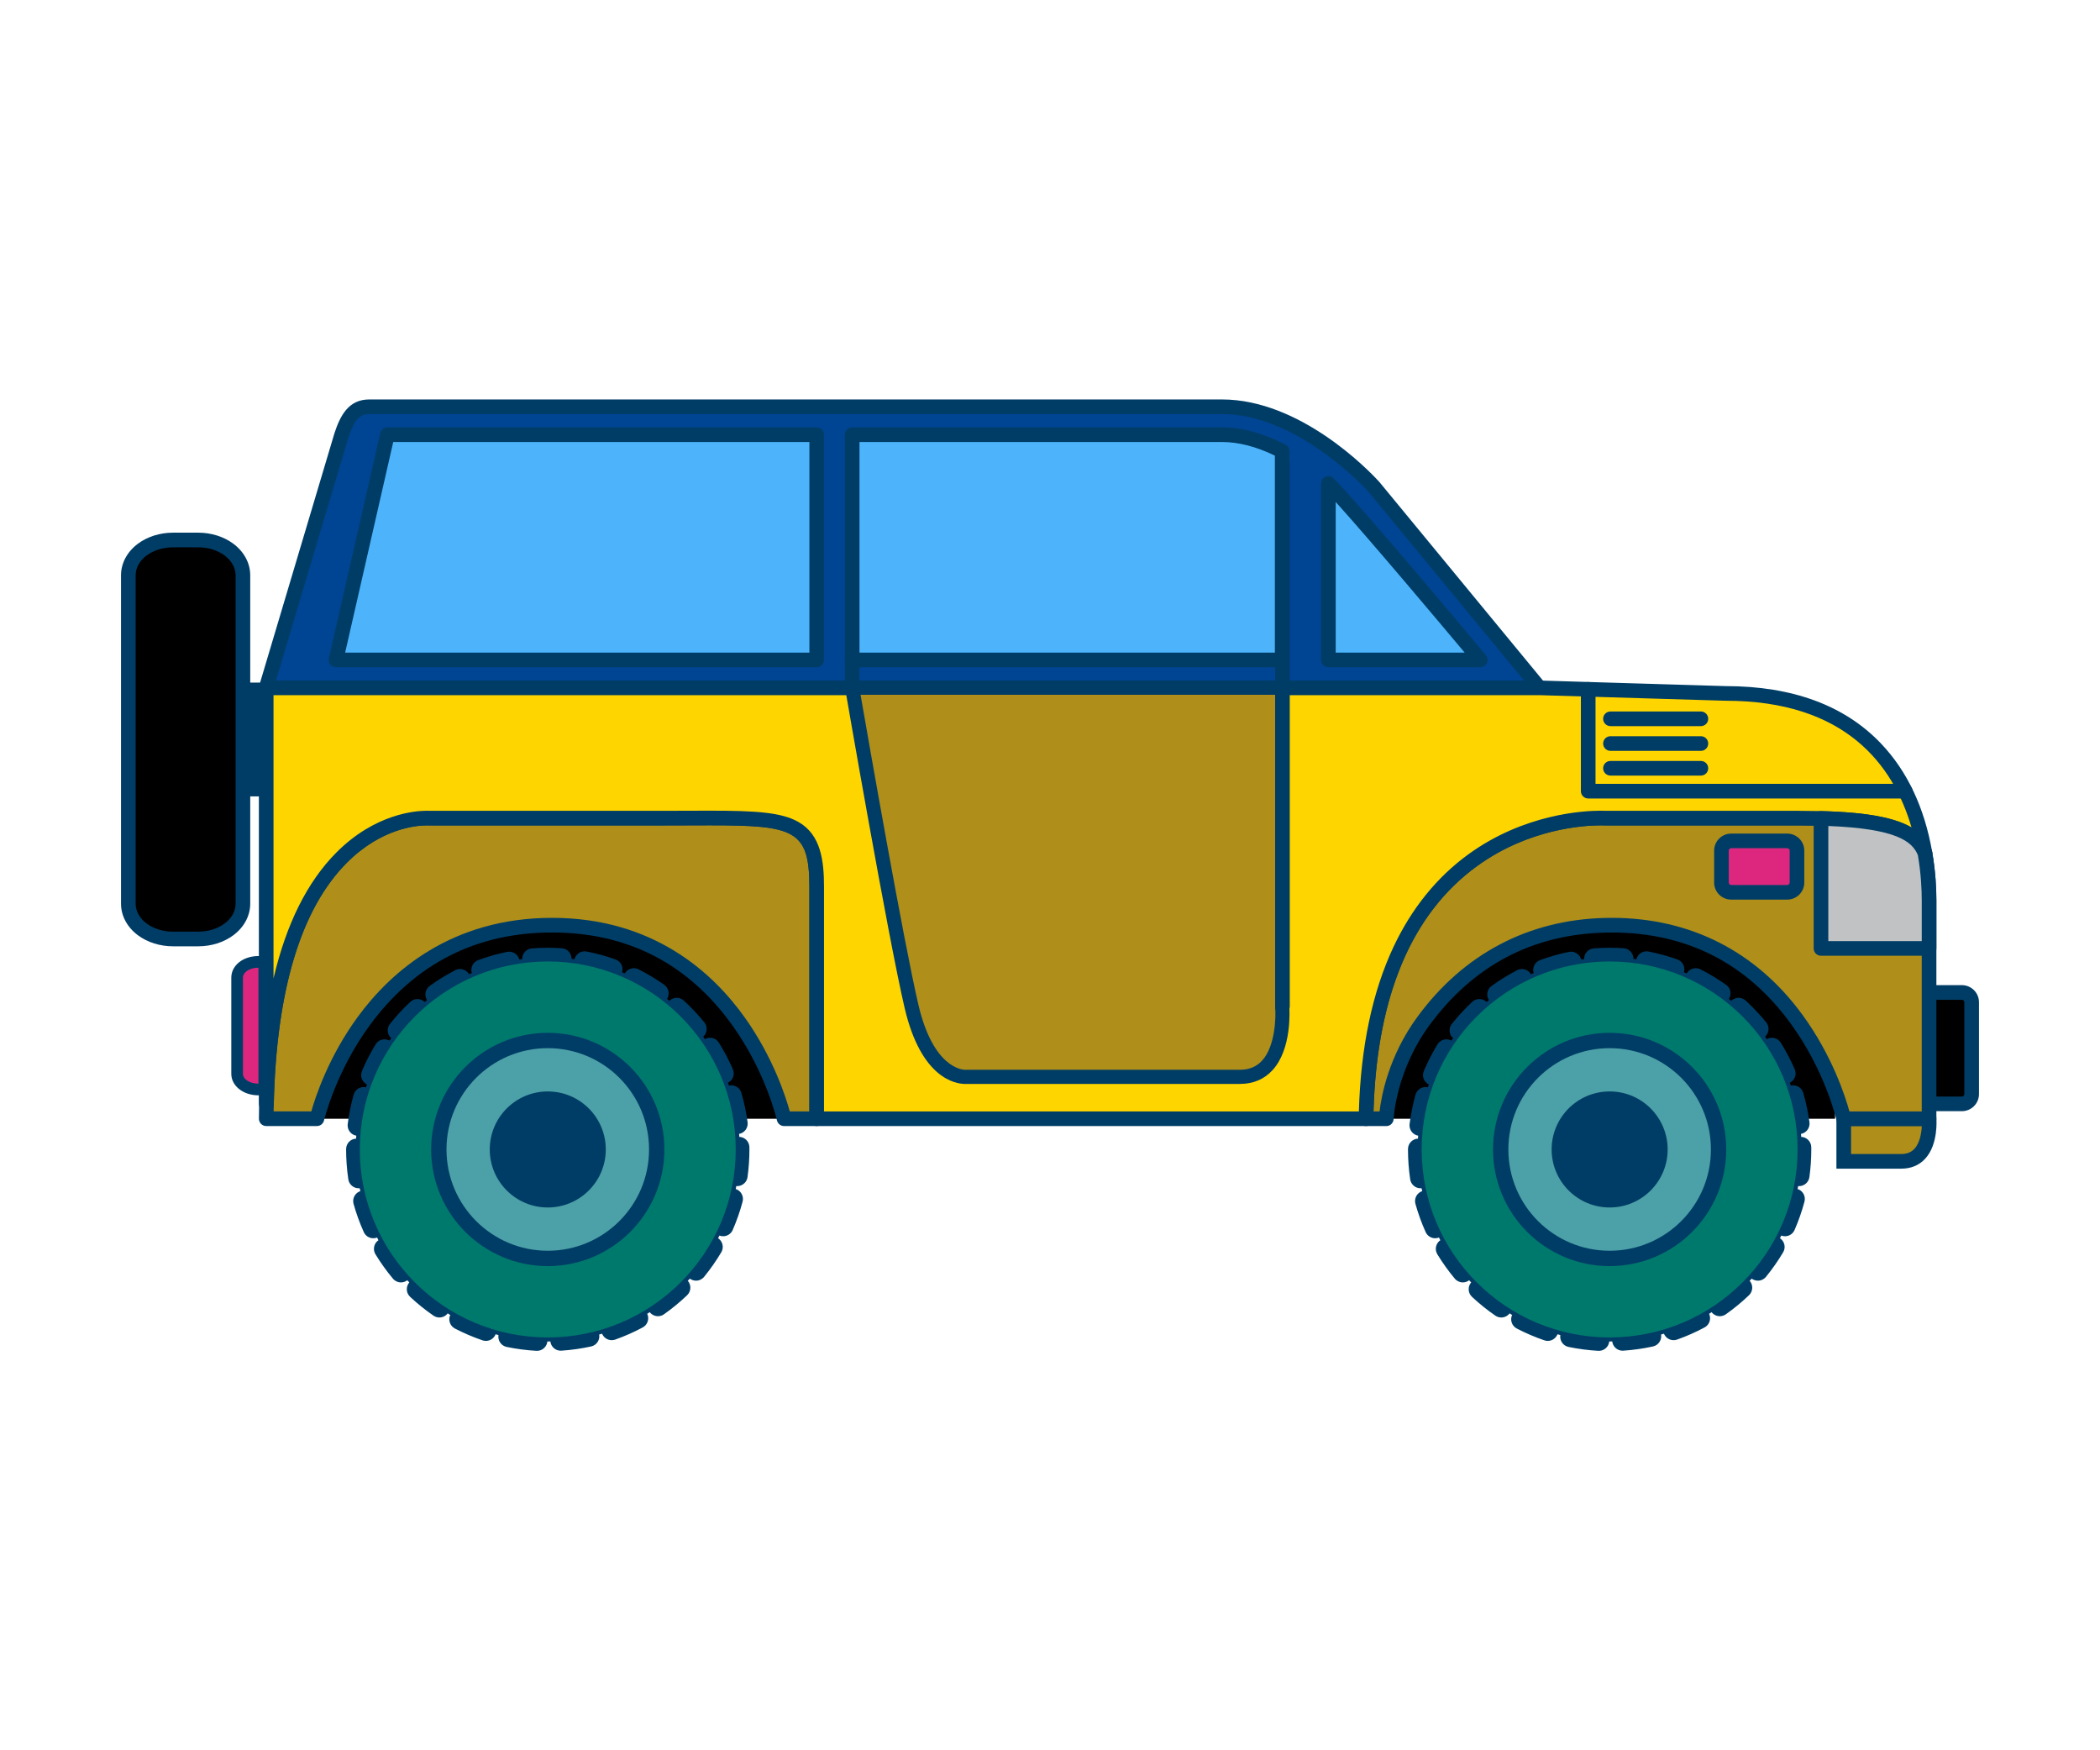<?xml version="1.0" encoding="utf-8"?>
<!-- Generator: Adobe Illustrator 24.2.3, SVG Export Plug-In . SVG Version: 6.00 Build 0)  -->
<svg version="1.1" id="Layer_1" xmlns="http://www.w3.org/2000/svg" xmlns:xlink="http://www.w3.org/1999/xlink" x="0px" y="0px"
	 viewBox="0 0 3000 2500" style="enable-background:new 0 0 3000 2500;" xml:space="preserve">
<g>
	<rect x="344.38" y="978.47" style="fill:#003D66;" width="35.88" height="155.53"/>
	<path style="fill:#003D66;" d="M383.75,1137.49H340.9V974.99h42.85V1137.49z M347.87,1130.52h28.9V981.96h-28.9V1130.52z"/>
	<rect x="452.73" y="1260.25" width="667.4" height="337.7"/>
	<g>
		<path style="fill:#003D66;" d="M766.51,1925.95c-14.1-0.78-28.23-2.63-41.99-5.48c-6.18-1.28-10.15-7.33-8.87-13.51
			c1.28-6.19,7.34-10.16,13.51-8.87c12.66,2.62,25.65,4.31,38.62,5.03c6.3,0.35,11.13,5.74,10.78,12.05
			c-0.34,6.09-5.38,10.8-11.4,10.8C766.94,1925.97,766.72,1925.96,766.51,1925.95z M789.62,1915.11
			c-0.42-6.29,4.34-11.75,10.64-12.16c12.96-0.87,25.94-2.71,38.56-5.48c6.16-1.35,12.26,2.56,13.61,8.72
			c1.35,6.16-2.55,12.26-8.72,13.61c-13.73,3.01-27.84,5.02-41.93,5.95c-0.26,0.02-0.52,0.03-0.78,0.03
			C795.05,1925.78,790.03,1921.15,789.62,1915.11z M690.45,1911.16c-13.33-4.56-26.44-10.16-38.95-16.67
			c-5.6-2.91-7.79-9.81-4.87-15.41c2.91-5.6,9.81-7.78,15.41-4.87c11.5,5.98,23.55,11.13,35.8,15.32c5.97,2.04,9.16,8.54,7.12,14.51
			c-1.63,4.75-6.07,7.73-10.81,7.73C692.92,1911.78,691.67,1911.58,690.45,1911.16z M863.11,1903.14c-2.11-5.95,1-12.48,6.95-14.6
			c12.21-4.33,24.2-9.63,35.64-15.74c5.56-2.98,12.49-0.87,15.47,4.69c2.97,5.57,0.87,12.49-4.69,15.47
			c-12.45,6.65-25.49,12.42-38.78,17.13c-1.26,0.44-2.55,0.65-3.82,0.65C869.18,1910.75,864.78,1907.82,863.11,1903.14z
			 M621.25,1876.31c-11.59-7.98-22.69-16.92-32.99-26.54c-4.61-4.31-4.85-11.55-0.55-16.16c4.31-4.61,11.54-4.85,16.16-0.54
			c9.48,8.86,19.68,17.07,30.35,24.42c5.2,3.58,6.52,10.7,2.93,15.9c-2.22,3.22-5.79,4.95-9.42,4.95
			C625.49,1878.33,623.23,1877.67,621.25,1876.31z M930.6,1871.67c-3.64-5.15-2.41-12.29,2.74-15.93
			c10.59-7.48,20.71-15.81,30.07-24.78c4.56-4.36,11.8-4.2,16.17,0.36c4.36,4.56,4.2,11.79-0.36,16.16
			c-10.19,9.74-21.18,18.8-32.69,26.93c-2.01,1.42-4.31,2.09-6.59,2.09C936.36,1876.51,932.83,1874.82,930.6,1871.67z
			 M564.01,1824.12c-9.04-10.82-17.34-22.41-24.67-34.44c-3.28-5.39-1.58-12.42,3.82-15.7c5.39-3.29,12.42-1.58,15.7,3.81
			c6.74,11.07,14.38,21.72,22.69,31.68c4.05,4.85,3.4,12.05-1.45,16.1c-2.14,1.79-4.74,2.66-7.32,2.66
			C569.51,1828.22,566.27,1826.83,564.01,1824.12z M987.1,1823.19c-4.89-3.99-5.63-11.19-1.64-16.08
			c8.2-10.05,15.71-20.79,22.31-31.92c3.22-5.43,10.23-7.22,15.66-3.99c5.43,3.22,7.22,10.23,4,15.66
			c-7.18,12.1-15.34,23.78-24.25,34.71c-2.26,2.77-5.55,4.21-8.86,4.21C991.77,1825.77,989.22,1824.92,987.1,1823.19z
			 M522.87,1758.43c-5.79-12.87-10.65-26.28-14.44-39.86c-1.7-6.08,1.85-12.38,7.93-14.09c6.08-1.71,12.39,1.85,14.09,7.93
			c3.49,12.48,7.95,24.81,13.27,36.64c2.59,5.75,0.02,12.52-5.73,15.11c-1.52,0.69-3.12,1.01-4.68,1.01
			C528.94,1765.17,524.77,1762.67,522.87,1758.43z M1028.47,1761.35c-5.79-2.52-8.44-9.26-5.91-15.05
			c5.18-11.88,9.5-24.24,12.84-36.76c1.63-6.1,7.9-9.72,13.99-8.1c6.1,1.63,9.72,7.9,8.1,14c-3.63,13.61-8.34,27.07-13.98,40
			c-1.87,4.3-6.07,6.86-10.48,6.86C1031.51,1762.31,1029.96,1762,1028.47,1761.35z M501.06,1684.04
			c-2.06-13.88-3.11-28.09-3.11-42.22v-0.56c0-6.31,5.12-11.43,11.43-11.43c6.31,0,11.43,5.12,11.43,11.43v0.56
			c0,13.02,0.97,26.09,2.86,38.86c0.93,6.24-3.39,12.06-9.63,12.99c-0.56,0.09-1.13,0.13-1.69,0.13
			C506.79,1693.79,501.91,1689.71,501.06,1684.04z M1051.58,1690.6c-6.25-0.86-10.63-6.63-9.77-12.88
			c1.62-11.81,2.45-23.89,2.45-35.91c0-0.99-0.01-1.99-0.02-2.98c-0.08-6.31,4.98-11.49,11.29-11.56c0.05,0,0.09,0,0.14,0
			c6.25,0,11.35,5.03,11.43,11.29c0.01,1.08,0.02,2.16,0.02,3.25c0,13.05-0.89,26.18-2.65,39.01c-0.79,5.73-5.68,9.88-11.3,9.88
			C1052.63,1690.71,1052.11,1690.67,1051.58,1690.6z M510.1,1618.78c-6.26-0.8-10.7-6.51-9.92-12.77c1.76-14,4.59-27.97,8.4-41.51
			c1.71-6.08,8.02-9.61,14.1-7.91c6.08,1.72,9.61,8.03,7.9,14.1c-3.51,12.45-6.11,25.3-7.72,38.17
			c-0.73,5.78-5.65,10.01-11.33,10.01C511.06,1618.87,510.58,1618.84,510.1,1618.78z M1041.88,1606.43
			c-1.74-12.86-4.45-25.67-8.08-38.09c-1.77-6.06,1.71-12.4,7.77-14.18c6.07-1.77,12.41,1.71,14.18,7.77
			c3.95,13.51,6.9,27.45,8.79,41.44c0.84,6.26-3.54,12.01-9.79,12.86c-0.52,0.07-1.04,0.1-1.55,0.1
			C1047.56,1616.34,1042.66,1612.17,1041.88,1606.43z M526.35,1546.14c-5.81-2.46-8.54-9.16-6.08-14.98
			c5.47-12.96,11.99-25.63,19.34-37.66c3.29-5.39,10.33-7.09,15.71-3.79c5.38,3.29,7.08,10.33,3.78,15.72
			c-6.77,11.06-12.75,22.71-17.78,34.62c-1.85,4.36-6.08,6.99-10.54,6.99C529.31,1547.05,527.8,1546.75,526.35,1546.14z
			 M1022.77,1537.79c-5.15-11.88-11.25-23.48-18.13-34.49c-3.35-5.36-1.72-12.4,3.63-15.75c5.35-3.34,12.41-1.72,15.75,3.64
			c7.48,11.97,14.11,24.59,19.72,37.51c2.51,5.79-0.15,12.53-5.94,15.04c-1.48,0.64-3.03,0.95-4.54,0.95
			C1028.85,1544.68,1024.64,1542.1,1022.77,1537.79z M561.67,1480.66c-4.94-3.93-5.75-11.12-1.81-16.06
			c8.78-11.01,18.46-21.47,28.77-31.08c4.62-4.31,11.85-4.04,16.15,0.58c4.3,4.62,4.05,11.85-0.57,16.15
			c-9.49,8.84-18.39,18.46-26.47,28.6c-2.26,2.83-5.59,4.3-8.94,4.3C566.29,1483.15,563.77,1482.34,561.67,1480.66z M985.75,1476.88
			c-8.17-10.06-17.17-19.6-26.74-28.34c-4.66-4.26-4.99-11.49-0.73-16.15c4.26-4.66,11.48-4.98,16.14-0.73
			c10.4,9.51,20.18,19.87,29.07,30.8c3.98,4.9,3.23,12.1-1.66,16.08c-2.12,1.73-4.67,2.56-7.2,2.56
			C991.31,1481.1,988.01,1479.65,985.75,1476.88z M613.33,1427.07c-3.7-5.12-2.56-12.26,2.56-15.97
			c11.43-8.27,23.57-15.74,36.08-22.21c5.61-2.9,12.51-0.7,15.4,4.9c2.9,5.61,0.71,12.5-4.9,15.41
			c-11.51,5.95-22.67,12.82-33.18,20.43c-2.03,1.47-4.37,2.17-6.69,2.17C619.06,1431.79,615.56,1430.15,613.33,1427.07z
			 M933.73,1428.16c-10.58-7.5-21.8-14.26-33.35-20.1c-5.63-2.85-7.89-9.72-5.04-15.36c2.85-5.63,9.72-7.89,15.36-5.04
			c12.56,6.35,24.76,13.7,36.26,21.85c5.15,3.66,6.36,10.79,2.72,15.94c-2.23,3.14-5.75,4.82-9.34,4.82
			C938.04,1430.26,935.73,1429.59,933.73,1428.16z M677.52,1389.31c-2.18-5.92,0.86-12.49,6.78-14.67
			c13.23-4.87,26.96-8.77,40.78-11.61c6.18-1.27,12.23,2.72,13.49,8.9c1.26,6.18-2.72,12.23-8.9,13.49
			c-12.7,2.6-25.32,6.19-37.48,10.67c-1.3,0.48-2.63,0.7-3.94,0.7C683.6,1396.81,679.22,1393.94,677.52,1389.31z M870.55,1395.26
			c-12.2-4.35-24.83-7.82-37.55-10.3c-6.19-1.21-10.24-7.21-9.03-13.41c1.21-6.19,7.22-10.24,13.4-9.02
			c13.84,2.7,27.59,6.47,40.86,11.21c5.95,2.12,9.05,8.66,6.92,14.6c-1.67,4.68-6.07,7.6-10.76,7.6
			C873.11,1395.93,871.81,1395.71,870.55,1395.26z M749.54,1370.4c-0.49-6.29,4.22-11.79,10.5-12.28
			c14.01-1.1,28.34-1.16,42.33-0.19c6.3,0.44,11.05,5.9,10.62,12.19c-0.44,6.3-5.89,11.06-12.19,10.62
			c-12.88-0.89-26.08-0.83-38.97,0.18c-0.3,0.02-0.61,0.03-0.91,0.03C755.01,1380.94,750.01,1376.39,749.54,1370.4z"/>
		<path style="fill:#003D66;" d="M767.15,1929.46c-0.28,0-0.56-0.01-0.84-0.03c-14.27-0.79-28.57-2.66-42.5-5.55
			c-3.9-0.8-7.25-3.08-9.44-6.42c-2.19-3.33-2.94-7.31-2.14-11.21c1.42-6.89,7.56-11.89,14.59-11.89c1.02,0,2.04,0.1,3.04,0.31
			c12.48,2.58,25.3,4.25,38.11,4.96c8.21,0.46,14.52,7.51,14.07,15.72C781.6,1923.27,775.06,1929.46,767.15,1929.46z
			 M726.82,1901.34c-3.74,0-7.01,2.66-7.76,6.33c-0.43,2.08-0.02,4.2,1.14,5.97c1.16,1.77,2.95,2.99,5.03,3.42
			c13.6,2.82,27.56,4.64,41.48,5.41c4.53,0.25,8.14-3.13,8.37-7.49c0.24-4.37-3.12-8.13-7.49-8.37c-13.15-0.73-26.32-2.45-39.14-5.1
			C727.91,1901.39,727.36,1901.34,726.82,1901.34z M801.02,1929.26c-7.82,0-14.35-6.11-14.87-13.92c-0.27-3.98,1.04-7.82,3.66-10.82
			c2.63-3,6.26-4.79,10.23-5.05c12.8-0.86,25.6-2.68,38.05-5.41c1.05-0.23,2.13-0.35,3.2-0.35c6.95,0,13.07,4.94,14.56,11.73
			c0.85,3.89,0.14,7.88-2.01,11.23c-2.15,3.35-5.47,5.67-9.37,6.53c-13.92,3.05-28.2,5.08-42.44,6.02
			C801.73,1929.25,801.37,1929.26,801.02,1929.26z M841.28,1900.68c-0.57,0-1.15,0.06-1.71,0.19c-12.78,2.8-25.92,4.67-39.08,5.56
			c-2.11,0.14-4.05,1.09-5.45,2.69c-1.4,1.6-2.09,3.65-1.95,5.76c0.29,4.32,4.08,7.78,8.4,7.4c13.97-0.93,27.9-2.91,41.48-5.88
			c2.07-0.45,3.84-1.69,4.99-3.47c1.15-1.79,1.52-3.91,1.07-5.98C848.24,1903.31,844.98,1900.68,841.28,1900.68z M694.15,1915.27
			c-1.65,0-3.27-0.27-4.83-0.8c-13.53-4.63-26.8-10.31-39.43-16.87c-3.53-1.84-6.14-4.94-7.35-8.74c-1.2-3.8-0.85-7.84,0.99-11.38
			c2.57-4.96,7.65-8.04,13.24-8.04c2.38,0,4.75,0.58,6.87,1.68c11.34,5.89,23.22,10.98,35.32,15.11c3.77,1.29,6.81,3.97,8.57,7.55
			c1.76,3.58,2.01,7.63,0.72,11.39C706.19,1911.21,700.52,1915.27,694.15,1915.27z M656.78,1876.41c-2.98,0-5.69,1.64-7.06,4.28
			c-0.98,1.88-1.17,4.03-0.53,6.06c0.64,2.02,2.03,3.68,3.91,4.65c12.32,6.41,25.27,11.95,38.47,16.47
			c0.83,0.28,1.69,0.43,2.57,0.43c3.39,0,6.41-2.16,7.51-5.38c0.69-2.01,0.55-4.16-0.38-6.07c-0.94-1.91-2.56-3.33-4.56-4.02
			c-12.43-4.25-24.64-9.47-36.29-15.53C659.28,1876.71,658.06,1876.41,656.78,1876.41z M873.88,1914.23
			c-6.29,0-11.94-3.99-14.06-9.92c-2.75-7.75,1.32-16.3,9.07-19.05c12.04-4.27,23.88-9.5,35.17-15.53c2.16-1.15,4.58-1.76,7.02-1.76
			c5.52,0,10.57,3.02,13.17,7.89c1.88,3.52,2.27,7.55,1.12,11.36c-1.16,3.81-3.73,6.95-7.24,8.82
			c-12.62,6.75-25.83,12.58-39.25,17.34C877.25,1913.95,875.58,1914.23,873.88,1914.23z M911.08,1874.93
			c-1.31,0-2.56,0.32-3.73,0.94c-11.6,6.2-23.75,11.57-36.12,15.96c-4.13,1.47-6.3,6.02-4.84,10.15c1.13,3.16,4.14,5.29,7.49,5.29
			c0.9,0,1.8-0.15,2.66-0.46c13.08-4.64,25.97-10.33,38.29-16.92c1.87-1,3.24-2.67,3.86-4.7c0.62-2.03,0.4-4.18-0.6-6.05
			C916.71,1876.55,914.02,1874.93,911.08,1874.93z M627.72,1881.82c-3.02,0-5.94-0.91-8.45-2.63c-11.73-8.08-22.97-17.12-33.4-26.87
			c-6.01-5.62-6.33-15.07-0.71-21.08c2.82-3,6.79-4.73,10.9-4.73c3.79,0,7.41,1.43,10.18,4.02c9.36,8.75,19.43,16.85,29.95,24.09
			c3.29,2.26,5.49,5.67,6.21,9.59c0.72,3.92-0.13,7.88-2.39,11.16C637.23,1879.4,632.64,1881.82,627.72,1881.82z M596.07,1833.48
			c-2.22,0-4.29,0.89-5.81,2.52c-2.99,3.2-2.82,8.24,0.38,11.23c10.18,9.52,21.14,18.33,32.59,26.22c3.52,2.42,8.66,1.44,11.05-2.03
			c1.21-1.75,1.66-3.86,1.28-5.94c-0.38-2.09-1.56-3.9-3.31-5.11c-10.8-7.44-21.15-15.76-30.75-24.74
			C600.01,1834.24,598.09,1833.48,596.07,1833.48z M939.95,1879.99c-4.84,0-9.4-2.36-12.19-6.31c-4.75-6.71-3.14-16.04,3.57-20.79
			c10.44-7.37,20.43-15.6,29.68-24.45c2.79-2.67,6.45-4.14,10.31-4.14c4.11,0,7.94,1.64,10.79,4.61c5.68,5.94,5.47,15.4-0.47,21.09
			c-10.35,9.89-21.48,19.06-33.09,27.26C946.01,1879.05,943.04,1879.99,939.95,1879.99z M971.32,1831.28c-2.05,0-4,0.78-5.49,2.2
			c-9.5,9.09-19.75,17.54-30.47,25.11c-3.58,2.53-4.43,7.5-1.9,11.07c1.49,2.11,3.92,3.36,6.5,3.36c1.64,0,3.23-0.5,4.58-1.46
			c11.33-8,22.19-16.95,32.28-26.6c3.16-3.03,3.28-8.07,0.25-11.23C975.55,1832.15,973.51,1831.28,971.32,1831.28z M572.78,1831.71
			c-4.44,0-8.61-1.95-11.45-5.35c-9.15-10.95-17.55-22.68-24.97-34.86c-2.07-3.4-2.69-7.41-1.76-11.28
			c0.94-3.87,3.33-7.15,6.74-9.22c2.34-1.43,5.02-2.18,7.75-2.18c5.25,0,10.02,2.68,12.75,7.16c6.64,10.91,14.18,21.43,22.39,31.26
			c5.27,6.32,4.42,15.74-1.89,21.01C579.67,1830.48,576.27,1831.71,572.78,1831.71z M549.09,1775.79c-1.45,0-2.87,0.4-4.12,1.16
			c-1.82,1.1-3.09,2.85-3.59,4.91c-0.5,2.06-0.17,4.19,0.94,6.01c7.24,11.89,15.44,23.33,24.36,34.02c1.51,1.81,3.74,2.85,6.1,2.85
			c1.86,0,3.66-0.66,5.09-1.85c3.36-2.81,3.81-7.83,1.01-11.19c-8.43-10.09-16.17-20.89-23-32.09
			C554.43,1777.22,551.89,1775.79,549.09,1775.79z M994.31,1829.25c-3.42,0-6.76-1.19-9.42-3.36c-6.37-5.2-7.33-14.61-2.13-20.98
			c8.09-9.92,15.5-20.52,22.02-31.5c2.67-4.5,7.59-7.3,12.83-7.3c2.67,0,5.3,0.72,7.6,2.09c3.43,2.03,5.86,5.28,6.84,9.14
			c0.98,3.86,0.41,7.87-1.63,11.3c-7.26,12.23-15.52,24.05-24.55,35.13C1003.03,1827.25,998.81,1829.25,994.31,1829.25z
			 M1017.61,1773.08c-2.8,0-5.41,1.49-6.84,3.89c-6.69,11.28-14.3,22.16-22.61,32.35c-2.76,3.39-2.25,8.4,1.14,11.17
			c3.31,2.7,8.49,2.15,11.18-1.13c8.81-10.81,16.87-22.34,23.96-34.28c1.08-1.82,1.39-3.96,0.87-6.01
			c-0.53-2.06-1.82-3.79-3.64-4.87C1020.42,1773.46,1019.03,1773.08,1017.61,1773.08z M533.3,1768.66c-5.86,0-11.2-3.45-13.61-8.8
			c-5.86-13.03-10.77-26.6-14.61-40.35c-2.22-7.92,2.42-16.16,10.34-18.38c1.32-0.37,2.67-0.56,4.03-0.56
			c6.66,0,12.56,4.49,14.36,10.91c3.44,12.32,7.85,24.48,13.1,36.15c1.63,3.63,1.76,7.68,0.34,11.41c-1.41,3.73-4.19,6.68-7.83,8.31
			C537.48,1768.22,535.42,1768.66,533.3,1768.66z M519.44,1707.55c-0.72,0-1.44,0.1-2.14,0.3c-4.22,1.18-6.69,5.57-5.51,9.79
			c3.75,13.42,8.54,26.66,14.26,39.37c1.28,2.85,4.13,4.69,7.25,4.69c1.13,0,2.22-0.24,3.25-0.7c1.94-0.87,3.42-2.44,4.17-4.42
			c0.75-1.98,0.69-4.14-0.18-6.08c-5.39-11.99-9.92-24.48-13.45-37.13C526.13,1709.94,522.99,1707.55,519.44,1707.55z
			 M1033.03,1765.8c-2.05,0-4.06-0.42-5.95-1.25c-3.65-1.59-6.47-4.51-7.92-8.22c-1.46-3.71-1.38-7.76,0.21-11.42
			c5.11-11.73,9.38-23.93,12.67-36.26c1.75-6.52,7.67-11.07,14.41-11.07c1.29,0,2.59,0.17,3.85,0.51
			c7.95,2.12,12.69,10.32,10.56,18.26c-3.68,13.78-8.44,27.41-14.15,40.49C1044.34,1762.28,1038.97,1765.8,1033.03,1765.8z
			 M1046.45,1704.55c-3.59,0-6.74,2.43-7.67,5.9c-3.38,12.66-7.76,25.19-13.02,37.25c-0.85,1.95-0.89,4.11-0.11,6.08
			c0.78,1.97,2.28,3.53,4.22,4.38c3.98,1.74,8.76-0.21,10.46-4.1c5.57-12.77,10.21-26.06,13.8-39.51c1.13-4.23-1.4-8.6-5.63-9.73
			C1047.83,1704.64,1047.13,1704.55,1046.45,1704.55z M512.35,1697.27c-7.32,0-13.66-5.47-14.74-12.72
			c-2.09-14.07-3.15-28.45-3.15-42.74v-0.56c0-8.22,6.69-14.91,14.92-14.91c8.22,0,14.91,6.69,14.91,14.91v0.56
			c0,12.83,0.95,25.73,2.82,38.35c1.21,8.13-4.42,15.73-12.56,16.95C513.83,1697.22,513.09,1697.27,512.35,1697.27z M509.39,1633.31
			c-4.38,0-7.95,3.56-7.95,7.94v0.56c0,13.94,1.03,27.98,3.07,41.71c0.63,4.25,4.7,7.32,9.02,6.69c4.34-0.65,7.35-4.7,6.7-9.03
			c-1.93-12.95-2.9-26.2-2.9-39.37v-0.56C517.33,1636.88,513.76,1633.31,509.39,1633.31z M1053.15,1694.19
			c-0.67,0-1.35-0.04-2.03-0.14c-3.96-0.54-7.46-2.59-9.87-5.76c-2.41-3.18-3.44-7.1-2.9-11.04c1.6-11.65,2.41-23.57,2.41-35.43
			l-0.02-2.95c-0.05-3.97,1.46-7.73,4.24-10.58c2.79-2.85,6.51-4.44,10.5-4.49c8.3,0,14.99,6.61,15.09,14.74
			c0.01,1.09,0.02,2.19,0.02,3.29c0,13.2-0.9,26.49-2.69,39.49C1066.9,1688.65,1060.56,1694.19,1053.15,1694.19z M1055.67,1630.76
			c-2.22,0.02-4.2,0.87-5.68,2.39c-1.48,1.52-2.29,3.52-2.26,5.64l0.02,3.02c0,12.18-0.83,24.42-2.48,36.38
			c-0.6,4.34,2.45,8.36,6.79,8.95c0.36,0.05,0.73,0.07,1.1,0.07c3.94,0,7.32-2.95,7.85-6.87c1.74-12.69,2.62-25.66,2.62-38.54
			c0-1.07,0-2.14-0.02-3.2C1063.56,1634.28,1059.99,1630.76,1055.67,1630.76z M511.54,1622.36c-0.61,0-1.23-0.04-1.86-0.11
			c-8.18-1.04-13.98-8.51-12.96-16.67c1.78-14.18,4.65-28.32,8.51-42.03c1.8-6.4,7.7-10.88,14.35-10.88c1.36,0,2.72,0.19,4.05,0.56
			c7.92,2.24,12.54,10.49,10.31,18.4c-3.46,12.3-6.03,24.98-7.62,37.66C525.39,1616.74,519.03,1622.36,511.54,1622.36z
			 M519.58,1559.65c-3.54,0-6.68,2.38-7.64,5.79c-3.77,13.38-6.56,27.17-8.3,41.01c-0.54,4.34,2.55,8.33,6.9,8.88
			c0.32,0.04,0.66,0.06,1,0.06c3.99,0,7.37-2.99,7.87-6.96c1.63-13.03,4.27-26.04,7.83-38.68c1.19-4.21-1.28-8.61-5.5-9.8
			C521.03,1559.75,520.31,1559.65,519.58,1559.65z M1053.19,1619.82c-7.42,0-13.77-5.55-14.77-12.92
			c-1.71-12.69-4.4-25.33-7.97-37.58c-2.3-7.89,2.24-16.19,10.14-18.5c1.37-0.4,2.78-0.6,4.19-0.6c6.58,0,12.46,4.42,14.31,10.74
			c3.99,13.64,6.98,27.76,8.9,41.95c1.1,8.15-4.64,15.68-12.78,16.78C1054.51,1619.78,1053.85,1619.82,1053.19,1619.82z
			 M1044.78,1557.19c-0.75,0-1.5,0.11-2.24,0.32c-4.2,1.23-6.63,5.65-5.4,9.85c3.67,12.58,6.43,25.57,8.19,38.6
			c0.58,4.29,4.63,7.37,8.97,6.81c4.31-0.58,7.36-4.59,6.78-8.93c-1.87-13.85-4.79-27.62-8.68-40.93
			C1051.42,1559.54,1048.28,1557.19,1044.78,1557.19z M530.79,1550.53c-1.98,0-3.93-0.4-5.79-1.18
			c-7.58-3.21-11.14-11.97-7.94-19.55c5.53-13.09,12.11-25.91,19.58-38.12c2.73-4.47,7.49-7.14,12.73-7.14
			c2.74,0,5.43,0.76,7.78,2.2c3.4,2.08,5.78,5.36,6.71,9.23c0.93,3.87,0.3,7.88-1.78,11.28c-6.67,10.91-12.57,22.4-17.54,34.16
			C542.19,1546.96,536.8,1550.53,530.79,1550.53z M549.37,1491.52c-2.79,0-5.33,1.42-6.78,3.8c-7.29,11.91-13.72,24.43-19.11,37.2
			c-1.7,4.03,0.19,8.7,4.23,10.41c0.99,0.42,2.03,0.63,3.08,0.63c3.2,0,6.08-1.91,7.33-4.86c5.1-12.08,11.16-23.88,18.01-35.08
			c1.11-1.81,1.44-3.95,0.95-6.01c-0.5-2.06-1.77-3.81-3.58-4.92C552.25,1491.93,550.82,1491.52,549.37,1491.52z M1033.26,1548.16
			c-5.96,0-11.33-3.53-13.69-8.99c-5.07-11.71-11.09-23.16-17.89-34.03c-4.36-6.97-2.23-16.2,4.74-20.55
			c2.38-1.49,5.11-2.27,7.9-2.27c5.19,0,9.92,2.62,12.66,7.01c7.56,12.11,14.28,24.88,19.96,37.97c1.59,3.66,1.65,7.71,0.19,11.42
			c-1.46,3.71-4.28,6.62-7.94,8.2C1037.29,1547.75,1035.3,1548.16,1033.26,1548.16z M1014.32,1489.3c-1.48,0-2.93,0.42-4.2,1.21
			c-3.71,2.32-4.84,7.23-2.52,10.95c6.98,11.16,13.16,22.92,18.37,34.95c1.68,3.9,6.45,5.85,10.45,4.12
			c1.94-0.84,3.44-2.39,4.22-4.37c0.78-1.97,0.74-4.13-0.1-6.08c-5.54-12.77-12.09-25.23-19.48-37.05
			C1019.61,1490.7,1017.08,1489.3,1014.32,1489.3z M568.79,1486.64c-3.36,0-6.66-1.15-9.29-3.25c-3.11-2.48-5.08-6.02-5.52-9.99
			c-0.45-3.96,0.67-7.85,3.16-10.97c8.9-11.17,18.7-21.76,29.12-31.46c2.76-2.58,6.37-4,10.15-4c4.13,0,8.11,1.73,10.92,4.76
			c2.72,2.91,4.14,6.71,3.99,10.69c-0.14,3.98-1.82,7.67-4.74,10.39c-9.36,8.73-18.15,18.22-26.12,28.22
			C577.61,1484.59,573.36,1486.64,568.79,1486.64z M596.4,1433.94c-2.01,0-3.93,0.76-5.4,2.13c-10.17,9.47-19.73,19.8-28.42,30.7
			c-1.32,1.66-1.92,3.73-1.68,5.84c0.24,2.11,1.28,3.99,2.94,5.31c3.34,2.66,8.53,2.06,11.17-1.25
			c8.18-10.27,17.2-20.01,26.82-28.97c1.55-1.45,2.45-3.41,2.52-5.53c0.08-2.12-0.68-4.14-2.13-5.7
			C600.7,1434.84,598.63,1433.94,596.4,1433.94z M994.63,1484.59c-4.51,0-8.73-2.01-11.58-5.5c-8.08-9.95-16.96-19.36-26.39-27.97
			c-2.94-2.69-4.66-6.36-4.84-10.34c-0.18-3.98,1.2-7.79,3.89-10.73c2.82-3.08,6.83-4.85,11.01-4.85c3.73,0,7.3,1.38,10.05,3.9
			c10.53,9.62,20.43,20.11,29.43,31.18c5.19,6.38,4.21,15.79-2.17,20.98C1001.39,1483.4,998.05,1484.59,994.63,1484.59z
			 M966.72,1432.16c-2.23,0-4.36,0.94-5.86,2.58c-2.96,3.24-2.73,8.27,0.51,11.22c9.68,8.84,18.8,18.51,27.09,28.72
			c2.68,3.29,7.89,3.83,11.18,1.15c3.4-2.77,3.92-7.78,1.16-11.18c-8.78-10.8-18.44-21.04-28.71-30.42
			C970.6,1432.9,968.7,1432.16,966.72,1432.16z M622.6,1435.28c-4.78,0-9.3-2.31-12.09-6.17c-4.82-6.67-3.32-16.01,3.34-20.83
			c11.55-8.36,23.84-15.92,36.52-22.49c2.11-1.09,4.48-1.67,6.84-1.67c5.61,0,10.69,3.09,13.26,8.07c3.78,7.3,0.91,16.32-6.39,20.1
			c-11.35,5.87-22.37,12.65-32.75,20.16C628.77,1434.3,625.75,1435.28,622.6,1435.28z M657.21,1391.09c-1.27,0-2.5,0.3-3.64,0.89
			c-12.37,6.41-24.36,13.79-35.63,21.94c-3.54,2.57-4.34,7.55-1.77,11.1c2.47,3.41,7.65,4.26,11.09,1.78
			c10.66-7.71,21.97-14.68,33.63-20.7c3.89-2.02,5.42-6.82,3.41-10.71C662.91,1392.74,660.2,1391.09,657.21,1391.09z
			 M940.33,1433.75c-3.11,0-6.09-0.95-8.62-2.75c-10.44-7.4-21.51-14.07-32.9-19.83c-7.33-3.71-10.29-12.71-6.58-20.04
			c2.56-5.05,7.66-8.19,13.32-8.19c2.35,0,4.61,0.54,6.71,1.6c12.71,6.43,25.06,13.87,36.7,22.11c6.71,4.76,8.3,14.09,3.54,20.8
			C949.71,1431.4,945.16,1433.75,940.33,1433.75z M905.54,1389.91c-3.02,0-5.74,1.67-7.1,4.36c-1.97,3.91-0.4,8.7,3.51,10.68
			c11.69,5.91,23.06,12.76,33.79,20.36c1.35,0.96,2.93,1.46,4.58,1.46c2.58,0,5.01-1.25,6.49-3.35c2.53-3.57,1.68-8.55-1.89-11.08
			c-11.36-8.05-23.41-15.31-35.81-21.58C907.99,1390.2,906.79,1389.91,905.54,1389.91z M688.25,1400.29c-6.23,0-11.85-3.93-14-9.78
			c-1.38-3.73-1.21-7.78,0.46-11.4c1.67-3.62,4.65-6.36,8.39-7.74c13.4-4.93,27.29-8.88,41.28-11.75c0.99-0.2,2.01-0.31,3.01-0.31
			c7.05,0,13.19,5.02,14.6,11.92c1.65,8.06-3.57,15.95-11.62,17.61c-12.54,2.57-24.98,6.11-36.98,10.53
			C691.74,1399.98,690.01,1400.29,688.25,1400.29z M727.4,1366.29c-0.54,0-1.08,0.06-1.61,0.16c-13.65,2.8-27.2,6.66-40.28,11.47
			c-1.99,0.73-3.58,2.2-4.47,4.12c-0.89,1.92-0.98,4.08-0.25,6.07c1.15,3.12,4.14,5.21,7.46,5.21c0.93,0,1.85-0.17,2.74-0.49
			c12.33-4.54,25.11-8.18,37.98-10.82c4.29-0.88,7.06-5.09,6.19-9.38C734.41,1368.96,731.15,1366.29,727.4,1366.29z M874.39,1399.42
			c-1.7,0-3.39-0.3-5.02-0.88c-12.05-4.3-24.52-7.72-37.04-10.16c-8.08-1.58-13.36-9.43-11.78-17.5
			c1.37-6.99,7.51-12.06,14.62-12.06c0.96,0,1.93,0.09,2.88,0.28c13.96,2.72,27.88,6.54,41.35,11.34c3.76,1.34,6.77,4.06,8.47,7.67
			c1.7,3.6,1.9,7.65,0.56,11.39C886.32,1395.43,880.68,1399.42,874.39,1399.42z M835.16,1365.79c-3.78,0-7.05,2.7-7.77,6.43
			c-0.84,4.29,1.98,8.47,6.28,9.32c12.86,2.51,25.66,6.02,38.05,10.44c4.11,1.48,8.72-0.8,10.15-4.81c0.72-2,0.61-4.15-0.3-6.06
			c-0.91-1.92-2.51-3.37-4.51-4.09c-13.15-4.69-26.72-8.41-40.35-11.07C836.19,1365.84,835.68,1365.79,835.16,1365.79z
			 M760.92,1384.43c-7.73,0-14.26-6.04-14.86-13.76c-0.64-8.2,5.51-15.39,13.71-16.03c14.09-1.1,28.73-1.17,42.84-0.2
			c3.97,0.27,7.6,2.08,10.22,5.09c2.62,3.01,3.9,6.85,3.63,10.82c-0.56,8.14-7.6,14.5-15.91,13.85
			c-12.65-0.87-25.81-0.81-38.45,0.18C761.66,1384.41,761.29,1384.43,760.92,1384.43z M782.55,1360.72
			c-7.44,0-14.92,0.29-22.23,0.86c-4.37,0.34-7.64,4.17-7.3,8.54c0.34,4.35,4.21,7.56,8.62,7.3c12.84-1.01,26.4-1.08,39.41-0.18
			c4.46,0.26,8.17-3.05,8.47-7.38c0.15-2.11-0.54-4.16-1.94-5.76c-1.4-1.6-3.33-2.56-5.45-2.71
			C795.69,1360.95,789.1,1360.72,782.55,1360.72z"/>
		<path style="fill:#A18267;" d="M782.53,1902.19c-143.57,0-260.37-116.8-260.37-260.37c0-143.57,116.8-260.37,260.37-260.37
			c143.57,0,260.38,116.8,260.38,260.37C1042.91,1785.38,926.1,1902.19,782.53,1902.19z"/>
		<path style="fill:#424A78;" d="M782.53,1391.91c138.02,0,249.92,111.89,249.92,249.91c0,138.02-111.89,249.91-249.92,249.91
			c-138.02,0-249.91-111.89-249.91-249.91C532.62,1503.79,644.51,1391.91,782.53,1391.91 M782.53,1370.99
			c-72.34,0-140.35,28.17-191.5,79.32c-51.15,51.15-79.32,119.16-79.32,191.5c0,72.34,28.17,140.35,79.32,191.5
			c51.15,51.15,119.16,79.32,191.5,79.32c72.34,0,140.35-28.17,191.51-79.32c51.15-51.15,79.33-119.16,79.33-191.5
			c0-72.34-28.17-140.35-79.33-191.5C922.88,1399.16,854.87,1370.99,782.53,1370.99L782.53,1370.99z"/>
		
			<ellipse transform="matrix(0.707 -0.707 0.707 0.707 -931.741 1034.21)" style="fill:#00796D;" cx="782.53" cy="1641.82" rx="271.4" ry="271.4"/>
		<path style="fill:#003D66;" d="M782.53,1373.31c148.29,0,268.5,120.21,268.5,268.5c0,148.29-120.21,268.51-268.5,268.51
			c-148.28,0-268.5-120.21-268.5-268.51C514.03,1493.53,634.25,1373.31,782.53,1373.31 M782.53,1367.51
			c-73.27,0-142.15,28.53-193.96,80.34c-51.81,51.81-80.34,120.69-80.34,193.96c0,73.27,28.53,142.15,80.34,193.96
			c51.81,51.81,120.69,80.34,193.96,80.34c73.27,0,142.15-28.53,193.96-80.34c51.81-51.81,80.34-120.69,80.34-193.96
			c0-73.27-28.53-142.15-80.34-193.96C924.68,1396.05,855.8,1367.51,782.53,1367.51L782.53,1367.51z"/>
		
			<ellipse transform="matrix(1 -0.016 0.016 1 -26.441 12.866)" style="fill:#00796D;" cx="782.53" cy="1641.82" rx="209.48" ry="209.48"/>
		<path style="fill:#003D66;" d="M615.92,1641.82c0,92.02,74.6,166.61,166.61,166.61c92.02,0,166.62-74.59,166.62-166.61
			c0-92.02-74.6-166.61-166.62-166.61C690.51,1475.2,615.92,1549.79,615.92,1641.82z"/>
		<path style="fill:#4CA0A7;" d="M637.85,1641.82c0,79.91,64.77,144.68,144.68,144.68c79.91,0,144.68-64.78,144.68-144.68
			c0-79.91-64.77-144.68-144.68-144.68C702.62,1497.13,637.85,1561.91,637.85,1641.82z"/>
		<path style="fill:#003D66;" d="M699.66,1641.82c0,45.77,37.1,82.87,82.87,82.87c45.77,0,82.87-37.1,82.87-82.87
			c0-45.77-37.1-82.87-82.87-82.87C736.76,1558.95,699.66,1596.05,699.66,1641.82z"/>
	</g>
	<rect x="1954.14" y="1260.25" width="667.39" height="337.7"/>
	<path style="fill:#004494;" d="M487.63,622.32l-107.35,360l0.08,0.16h1818.91l-236.63-287.14c0,0-90.58-101.54-196.97-113.22
		c-6.51-0.71-13.09-1.12-19.7-1.12h-0.21c-9.41,0-19.15,0-29.03,0.04c-0.28,0-0.56-0.04-0.88-0.04H527.51
		C505.45,581,495.88,597.15,487.63,622.32z"/>
	<path style="fill:#003D66;" d="M2221.44,992.94H373.99l-4.86-9.4l1.13-4.2l107.43-360.27c8.27-25.2,20.02-48.52,49.82-48.52
		h1188.35c0.39,0,0.75,0.02,1.1,0.04c9.78-0.04,19.45-0.04,28.81-0.04c6.89,0,13.9,0.4,21.05,1.18
		c109.13,11.98,199.83,112.39,203.63,116.65l0.27,0.31L2221.44,992.94z M394.27,972.02h1782.84l-222.39-269.85
		c-3.78-4.17-90.86-98.75-190.19-109.66c-6.39-0.7-12.63-1.05-18.56-1.05c-9.61,0-19.33,0-29.19,0.04c0,0-0.01,0-0.01,0
		c-0.39,0-0.75-0.02-1.12-0.04H527.51c-14,0-21.55,8.58-29.9,33.99L394.27,972.02z"/>
	<path d="M2694.95,1562.74c0,7.7,6.24,13.94,13.94,13.94h93.82c7.7,0,13.94-6.24,13.94-13.94v-131.22c0-7.7-6.24-13.94-13.94-13.94
		h-93.82c-7.7,0-13.94,6.25-13.94,13.94V1562.74z"/>
	<path style="fill:#003D66;" d="M2802.72,1587.14h-93.82c-13.45,0-24.4-10.95-24.4-24.4v-131.22c0-13.46,10.95-24.4,24.4-24.4h93.82
		c13.45,0,24.4,10.95,24.4,24.4v131.22C2827.12,1576.2,2816.17,1587.14,2802.72,1587.14z M2708.9,1428.04
		c-1.92,0-3.48,1.56-3.48,3.49v131.22c0,1.92,1.56,3.49,3.48,3.49h93.82c1.92,0,3.48-1.56,3.48-3.49v-131.22
		c0-1.92-1.56-3.49-3.48-3.49H2708.9z"/>
	<path style="fill:#AF8E19;" d="M2755.81,1597.94c0,0,5.45,60.86-39.87,60.86c-39.5,0-82.04,0-82.04,0v-60.86H2755.81z"/>
	<path style="fill:#003D66;" d="M2715.94,1669.26h-92.5v-81.78h141.93l0.85,9.53c0.13,1.51,3.09,37.21-15.83,57.9
		C2741.69,1664.43,2730.1,1669.26,2715.94,1669.26z M2644.36,1648.35h71.58c8.16,0,14.38-2.47,19.03-7.55
		c7.92-8.66,10.01-22.94,10.46-32.39h-101.07V1648.35z"/>
	<path style="fill:#AF8E19;" d="M380.36,1597.94h72.37c0,0,16.52-70.67,66.76-139.26c50.25-68.6,134.24-137.23,269.19-137.23
		c269.99,0,331.45,276.49,331.45,276.49h46.58v-331c0-107.68-44.03-98.38-223.56-98.38c-68.99,0-330.13,0-330.13,0
		s-223.01-16.55-232.38,409.25C380.47,1584.38,380.39,1591.12,380.36,1597.94z"/>
	<path style="fill:#003D66;" d="M1166.71,1608.4h-46.58c-4.9,0-9.15-3.41-10.21-8.19c-0.15-0.67-15.68-68.41-63.21-135.04
		c-63.08-88.42-149.89-133.26-258.03-133.26c-108.4,0-196.13,44.73-260.76,132.95c-48.29,65.92-64.86,134.78-65.02,135.46
		c-1.11,4.72-5.33,8.07-10.18,8.07h-72.37c-2.78,0-5.45-1.11-7.41-3.08c-1.96-1.97-3.06-4.65-3.05-7.43
		c0.04-7.66,0.13-14.31,0.28-20.34c3.72-168.97,40.88-290.09,110.44-359.96c55.04-55.28,112.71-59.58,129.08-59.58
		c1.79,0,3.03,0.05,3.64,0.09h329.81c13.98,0,27.14-0.06,39.52-0.11c11.02-0.05,21.43-0.09,31.25-0.09
		c66.66,0,102.65,2.43,126.86,16.23c31.98,18.23,36.39,55.38,36.39,92.81v331C1177.17,1603.72,1172.48,1608.4,1166.71,1608.4z
		 M1128.26,1587.49h27.99v-320.54c0-81.61-21.51-88.13-142.33-88.13c-9.79,0-20.17,0.04-31.16,0.09
		c-12.41,0.05-25.6,0.11-39.61,0.11H613.01c-0.26,0-0.52-0.01-0.77-0.03c-0.13-0.01-1.03-0.06-2.54-0.06
		c-14.33,0-64.9,3.85-114.26,53.42c-65.64,65.93-100.75,182.24-104.35,345.68c-0.07,2.98-0.13,6.11-0.18,9.45h53.78
		c5.92-20.82,24.82-78.26,66.37-134.98C558.35,1387.95,644.89,1311,788.69,1311c143.93,0,229.26,77.57,275.49,142.64
		C1104.61,1510.55,1122.59,1566.82,1128.26,1587.49z"/>
	<path style="fill:#AF8E19;" d="M1951.47,1597.96h28.94c0,0,2.59-70.68,52.85-139.27c49.14-67.09,130.52-134.17,260.25-137.11
		c2.95-0.08,5.94-0.12,8.94-0.12c132.24,0,214.46,66.31,263.92,134.03c51.52,70.48,67.51,142.47,67.51,142.47h121.91v-311.8
		c0-16.46-1.1-40.39-5.86-67.6c-11.67-29.79-46.29-46.82-148.52-49.59h-0.01c-9.93-0.27-20.5-0.41-31.73-0.41
		c-68.95,0-276.36,0-276.36,0S1959.21,1147.77,1951.47,1597.96z"/>
	<path style="fill:#003D66;" d="M2755.8,1608.42h-121.91c-4.9,0-9.15-3.41-10.21-8.19c-0.16-0.69-16.23-70.83-65.75-138.56
		c-62.88-86.1-148.83-129.75-255.48-129.75c-2.91,0-5.8,0.04-8.65,0.12c-104.48,2.37-189.28,47.06-252.1,132.84
		c-47.6,64.97-50.81,132.81-50.83,133.49c-0.22,5.61-4.84,10.06-10.45,10.06h-28.94c-2.81,0-5.49-1.13-7.46-3.13
		c-1.96-2-3.05-4.71-3-7.51c1.65-96.22,18.37-178.73,49.68-245.25c25.91-55.06,61.93-99.58,107.06-132.35
		c79.53-57.73,164.62-62.22,188.8-62.22c3.76,0,6.17,0.1,7.06,0.15h276.07c11.22,0,21.97,0.14,31.96,0.41c0.02,0,0.05,0,0.07,0
		c98.88,2.68,143.17,18.44,157.97,56.23c0.26,0.65,0.45,1.32,0.56,2.01c4.97,28.45,6.02,53.44,6.02,69.4v311.8
		C2766.26,1603.73,2761.58,1608.42,2755.8,1608.42z M2642.02,1587.5h103.32v-301.34c0-14.93-0.96-38.19-5.52-64.72
		c-8.38-20.22-31.75-39.12-138.65-42.01c-0.01,0-0.03,0-0.05,0c-9.82-0.27-20.4-0.4-31.45-0.4h-276.36c-0.22,0-0.43-0.01-0.65-0.02
		c-0.01,0-2.2-0.13-6.12-0.13c-22.59,0-102.09,4.2-176.52,58.23c-93.36,67.77-143.08,185.62-147.87,350.4h8.66
		c2.64-22.55,13.11-79.18,54-134.99c65.92-90.01,158.75-138.9,268.45-141.39c3-0.08,6.08-0.13,9.18-0.13
		c112.1,0,206.28,47.83,272.37,138.32C2617.46,1507.64,2636.21,1566.3,2642.02,1587.5z"/>
	<path d="M247.33,1341.21c-35.29,0-64-22.58-64-50.34V821.62c0-27.76,28.71-50.34,64-50.34h35.69c35.29,0,63.99,22.58,63.99,50.34
		v469.25c0,27.76-28.71,50.34-63.99,50.34H247.33z"/>
	<path style="fill:#003D66;" d="M283.02,781.74c29.57,0,53.54,17.85,53.54,39.88v469.25c0,22.03-23.97,39.88-53.54,39.88h-35.69
		c-29.57,0-53.54-17.86-53.54-39.88V821.62c0-22.03,23.97-39.88,53.54-39.88H283.02 M283.02,760.82h-35.69
		c-18.77,0-36.65,5.62-50.35,15.82c-15.32,11.41-24.1,27.8-24.1,44.97v469.25c0,17.17,8.78,33.56,24.1,44.97
		c13.7,10.2,31.58,15.82,50.35,15.82h35.69c18.77,0,36.65-5.62,50.35-15.82c15.32-11.41,24.1-27.8,24.1-44.97V821.62
		c0-17.17-8.78-33.57-24.1-44.97C319.68,766.44,301.8,760.82,283.02,760.82L283.02,760.82z"/>
	<path style="fill:#7D6550;" d="M2569.69,1457.13c1.24,0.84,2.52,1.47,3.83,1.88L2569.69,1457.13z"/>
	<path style="fill:#7D6550;" d="M2573.64,1459.04c-0.04,0.04-0.08,0-0.12-0.04l0.12,0.08V1459.04z"/>
	<path style="fill:#FFD500;" d="M380.28,982.32v590.25c0,0.53,0,1.09,0.02,1.68c0.06,1.2,0.13,2.39,0.32,3.55
		c9.39-425.79,232.38-409.24,232.38-409.24s261.13,0,330.14,0c179.53,0,223.56-9.3,223.56,98.37v331.02h784.77
		c7.74-450.18,341.85-429.39,341.85-429.39s207.41,0,276.36,0c127.02,0,167.46,17.3,180.26,50
		c-16.43-94.27-76.45-228.12-284.82-228.12l-0.81-0.02l-265.04-7.95H380.36L380.28,982.32z"/>
	<path style="fill:#003D66;" d="M1951.47,1608.42h-784.77c-5.78,0-10.46-4.68-10.46-10.46v-331.02c0-81.59-21.5-88.11-142.27-88.11
		c-9.8,0-20.18,0.04-31.18,0.09c-12.42,0.05-25.62,0.11-39.65,0.11H613.01c-0.26,0-0.52-0.01-0.77-0.03
		c-0.13-0.01-1.03-0.06-2.55-0.06c-14.33,0-64.9,3.85-114.26,53.43c-65.64,65.94-100.75,182.23-104.35,345.67
		c-0.12,5.39-4.32,9.81-9.7,10.2c-5.42,0.38-10.18-3.38-11.07-8.7c-0.29-1.73-0.39-3.37-0.46-4.78c-0.03-0.84-0.03-1.53-0.03-2.19
		V982.32c0-4.83,3.3-9.02,7.99-10.16c1.43-0.35,2.88-0.38,4.27-0.14h1817.19c0.1,0,0.21,0,0.31,0l265.69,7.97
		c95.4,0.03,170.03,27.6,221.81,81.95c37.5,39.37,62.12,91.46,73.16,154.83c0.92,5.29-2.31,10.42-7.49,11.87
		c-5.17,1.45-10.6-1.26-12.56-6.26c-8.81-22.52-35.57-43.35-170.52-43.35h-276.36c-0.22,0-0.43-0.01-0.65-0.02
		c-0.01,0-2.19-0.13-6.12-0.13c-22.59,0-102.09,4.2-176.53,58.24c-95.35,69.22-145.18,190.69-148.1,361.02
		C1961.83,1603.84,1957.18,1608.42,1951.47,1608.42z M1177.16,1587.5h764.09c2.63-91.82,19.25-170.82,49.44-234.96
		c25.91-55.05,61.93-99.58,107.06-132.35c79.53-57.74,164.63-62.23,188.81-62.23c3.77,0,6.17,0.1,7.06,0.15h276.07
		c81.88,0,132.02,6.88,161.08,23.81c-26.24-89.83-94.94-181.01-265.65-181.01c-0.1,0-0.21,0-0.31-0.01l-265.69-7.97H390.74v404.56
		c18.19-77.84,48.23-138.05,89.87-179.88c55.04-55.29,112.72-59.59,129.08-59.59c1.79,0,3.03,0.05,3.64,0.09h329.82
		c13.99,0,27.17-0.06,39.56-0.11c11.03-0.05,21.45-0.09,31.27-0.09c66.64,0,102.61,2.43,126.81,16.23
		c31.96,18.23,36.37,55.37,36.37,92.8V1587.5z"/>
	<path style="fill:#AF8E19;" d="M1831.71,1030.07v407.54c0,0,8.64,100.49-60.49,100.49c-69.13,0-390.37,0-390.37,0
		s-53.62,6.22-78.64-100.49c-24.07-102.68-84.81-455.3-84.81-455.3h614.31V1030.07z"/>
	<path style="fill:#003D66;" d="M1379.19,1548.28c-14.41,0-63.25-7.81-86.82-108.35c-23.87-101.8-84.32-452.36-84.93-455.89
		l-2.04-11.82h636.41v465c0.46,6.05,3.79,61.17-23.98,91.43c-11.92,12.99-27.6,19.57-46.61,19.57h-389.93
		C1380.81,1548.24,1380.11,1548.28,1379.19,1548.28z M1229.4,992.42c10.79,62.25,61.39,352.27,82.64,442.88
		c21.14,90.16,62.5,92.76,67.15,92.76c0.33,0,0.55-0.01,0.67-0.02l0.58-0.07l0.41,0.02h390.37c13.31,0,23.68-4.26,31.73-13.02
		c18.96-20.66,19.92-62.23,18.7-76.5l-0.04-0.87V992.42H1229.4z"/>
	<polygon style="fill:#4DB4FC;" points="1166.71,942.6 1166.71,620.89 553.43,620.89 479.96,942.6 	"/>
	<path style="fill:#003D66;" d="M1166.71,953.06H479.96c-3.18,0-6.19-1.45-8.18-3.94c-1.99-2.49-2.73-5.74-2.02-8.85l73.47-321.7
		c1.09-4.76,5.32-8.13,10.2-8.13h613.28c5.78,0,10.46,4.68,10.46,10.46v321.7C1177.17,948.37,1172.48,953.06,1166.71,953.06z
		 M493.08,932.14h663.18V631.35H561.77L493.08,932.14z"/>
	<path style="fill:#8A7058;" d="M2373.6,1364.09c5.39,1.39,10.65,2.91,15.79,4.55C2384.25,1366.96,2378.99,1365.44,2373.6,1364.09z"
		/>
	<path style="fill:#DD277E;" d="M369.21,1556.17c-17.08,0-30.46-9.82-30.46-22.36v-137.57c0-6.57,3.75-12.75,10.29-16.94
		c5.59-3.51,12.73-5.41,20.17-5.41c4.6,0,8.33,3.73,8.33,8.33v165.63C377.53,1552.44,373.81,1556.17,369.21,1556.17z"/>
	<path style="fill:#003D66;" d="M369.21,1382.21v165.63c-12.24,0-22.13-6.27-22.13-14.03v-137.57c0-3.87,2.47-7.38,6.46-9.94
		C357.56,1383.78,363.1,1382.21,369.21,1382.21 M369.21,1365.56c-8.99,0-17.7,2.36-24.52,6.64c-0.05,0.03-0.1,0.06-0.15,0.09
		c-8.97,5.76-14.12,14.49-14.12,23.95v137.57c0,17.21,17.04,30.69,38.79,30.69c9.2,0,16.66-7.46,16.66-16.66v-165.63
		C385.86,1373.01,378.4,1365.56,369.21,1365.56L369.21,1365.56z"/>
	<path style="fill:#4DB4FC;" d="M2114.74,942.6c0,0-168.73-202.33-217.03-252.18V942.6H2114.74z"/>
	<path style="fill:#003D66;" d="M2114.74,953.06h-217.03c-5.78,0-10.46-4.68-10.46-10.46V690.41c0-4.26,2.58-8.09,6.53-9.69
		c3.95-1.6,8.47-0.64,11.44,2.42c48.01,49.56,210.65,244.49,217.55,252.76c2.6,3.12,3.16,7.46,1.44,11.13
		C2122.49,950.71,2118.79,953.06,2114.74,953.06z M1908.17,932.14h184.19c-36.65-43.75-134.24-159.83-184.19-215.09V932.14z"/>
	<path style="fill:#4DB4FC;" d="M1217.4,620.89v321.7h614.31V644.33c-26.4-13.55-55.87-23.44-85.74-23.44
		c-9.45,0-19.14,0-29.11,0.02l-2.28-0.02H1217.4z"/>
	<path style="fill:#003D66;" d="M1831.71,953.06H1217.4c-5.78,0-10.46-4.68-10.46-10.46v-321.7c0-5.78,4.68-10.46,10.46-10.46
		h497.18l2.39,0.03c9.84-0.03,19.54-0.03,29-0.03c28.27,0,58.72,8.27,90.51,24.59c3.49,1.79,5.68,5.38,5.68,9.3V942.6
		C1842.17,948.37,1837.49,953.06,1831.71,953.06z M1227.86,932.14h593.39V650.8c-26.71-12.91-52.01-19.45-75.28-19.45
		c-9.44,0-19.13,0-29.09,0.02l-2.41-0.03l-486.61,0V932.14z"/>
	<path style="fill:#003D66;" d="M1832.06,1448.08c-5.78,0-10.46-4.68-10.46-10.46V662.2c0-5.78,4.68-10.46,10.46-10.46
		s10.46,4.68,10.46,10.46v775.42C1842.52,1443.39,1837.83,1448.08,1832.06,1448.08z"/>
	<path style="fill:#003D66;" d="M2721.73,1140.53h-452.85c-5.78,0-10.46-4.68-10.46-10.46V984.57c0-5.78,4.68-10.46,10.46-10.46
		s10.46,4.68,10.46,10.46v135.05h442.39c5.78,0,10.46,4.68,10.46,10.46S2727.51,1140.53,2721.73,1140.53z"/>
	<path style="fill:#003D66;" d="M2429.86,1107.81h-129.21c-5.78,0-10.46-4.68-10.46-10.46c0-5.78,4.68-10.46,10.46-10.46h129.21
		c5.78,0,10.46,4.68,10.46,10.46C2440.32,1103.13,2435.64,1107.81,2429.86,1107.81z"/>
	<path style="fill:#003D66;" d="M2429.86,1072.48h-129.21c-5.78,0-10.46-4.68-10.46-10.46c0-5.78,4.68-10.46,10.46-10.46h129.21
		c5.78,0,10.46,4.68,10.46,10.46C2440.32,1067.8,2435.64,1072.48,2429.86,1072.48z"/>
	<path style="fill:#003D66;" d="M2429.86,1037.16h-129.21c-5.78,0-10.46-4.68-10.46-10.46c0-5.78,4.68-10.46,10.46-10.46h129.21
		c5.78,0,10.46,4.68,10.46,10.46C2440.32,1032.47,2435.64,1037.16,2429.86,1037.16z"/>
	<path style="fill:#C0C2C3;" d="M2601.42,1168.97v185.71h154.38v-68.52c0-16.46-1.1-40.39-5.86-67.6
		C2738.28,1188.77,2703.66,1171.74,2601.42,1168.97L2601.42,1168.97z"/>
	<path style="fill:#003D66;" d="M2755.8,1365.14h-154.38c-5.78,0-10.46-4.68-10.46-10.46v-185.71c0-5.78,4.68-10.46,10.46-10.46
		c0.09,0,0.2,0,0.29,0c98.88,2.68,143.17,18.44,157.97,56.23c0.26,0.65,0.45,1.32,0.56,2.01c4.97,28.45,6.02,53.44,6.02,69.4v68.52
		C2766.26,1360.46,2761.58,1365.14,2755.8,1365.14z M2611.88,1344.23h133.47v-58.06c0-14.93-0.96-38.2-5.52-64.72
		c-8.09-19.53-30.17-37.82-127.95-41.66V1344.23z"/>
	<path style="fill:#DD277E;" d="M2553.17,1274.49c7.7,0,13.95-6.25,13.95-13.94v-45.5c0-7.7-6.24-13.94-13.95-13.94h-80.02
		c-7.7,0-13.94,6.25-13.94,13.94v45.5c0,7.7,6.24,13.94,13.94,13.94H2553.17z"/>
	<path style="fill:#003D66;" d="M2553.17,1284.95h-80.02c-13.45,0-24.4-10.95-24.4-24.4v-45.5c0-13.46,10.95-24.4,24.4-24.4h80.02
		c13.46,0,24.41,10.95,24.41,24.4v45.5C2577.57,1274,2566.62,1284.95,2553.17,1284.95z M2473.15,1211.56
		c-1.92,0-3.48,1.56-3.48,3.49v45.5c0,1.92,1.56,3.49,3.48,3.49h80.02c1.92,0,3.49-1.56,3.49-3.49v-45.5c0-1.92-1.57-3.49-3.49-3.49
		H2473.15z"/>
	<path style="fill:#003D66;" d="M1217.4,992.78c-5.78,0-10.46-4.68-10.46-10.46V942.6c0-5.78,4.68-10.46,10.46-10.46
		s10.46,4.68,10.46,10.46v39.72C1227.86,988.1,1223.18,992.78,1217.4,992.78z"/>
	<g>
		<path style="fill:#003D66;" d="M2283.46,1925.95c-14.1-0.78-28.23-2.63-41.99-5.48c-6.18-1.28-10.15-7.33-8.87-13.51
			c1.28-6.19,7.34-10.16,13.51-8.87c12.66,2.62,25.65,4.31,38.62,5.03c6.3,0.35,11.13,5.74,10.78,12.05
			c-0.34,6.09-5.38,10.8-11.4,10.8C2283.9,1925.97,2283.68,1925.96,2283.46,1925.95z M2306.58,1915.11
			c-0.42-6.29,4.34-11.75,10.64-12.16c12.96-0.87,25.94-2.71,38.56-5.48c6.17-1.35,12.26,2.56,13.61,8.72
			c1.35,6.16-2.55,12.26-8.72,13.61c-13.73,3.01-27.84,5.02-41.93,5.95c-0.26,0.02-0.52,0.03-0.78,0.03
			C2312.01,1925.78,2306.99,1921.15,2306.58,1915.11z M2207.41,1911.16c-13.33-4.56-26.44-10.16-38.95-16.67
			c-5.6-2.91-7.79-9.81-4.87-15.41c2.91-5.6,9.81-7.78,15.41-4.87c11.5,5.98,23.55,11.13,35.8,15.32c5.97,2.04,9.17,8.54,7.12,14.51
			c-1.63,4.75-6.07,7.73-10.81,7.73C2209.88,1911.78,2208.63,1911.58,2207.41,1911.16z M2380.06,1903.14
			c-2.11-5.95,1-12.48,6.95-14.6c12.21-4.33,24.2-9.63,35.64-15.74c5.56-2.98,12.49-0.87,15.47,4.69
			c2.97,5.57,0.87,12.49-4.69,15.47c-12.45,6.65-25.49,12.42-38.78,17.13c-1.26,0.44-2.55,0.65-3.82,0.65
			C2386.14,1910.75,2381.73,1907.82,2380.06,1903.14z M2138.21,1876.31c-11.59-7.98-22.69-16.92-32.99-26.54
			c-4.61-4.31-4.85-11.55-0.55-16.16c4.31-4.61,11.54-4.85,16.16-0.54c9.48,8.86,19.68,17.07,30.35,24.42
			c5.2,3.58,6.52,10.7,2.93,15.9c-2.22,3.22-5.79,4.95-9.42,4.95C2142.45,1878.33,2140.19,1877.67,2138.21,1876.31z
			 M2447.56,1871.67c-3.64-5.15-2.41-12.29,2.74-15.93c10.59-7.48,20.71-15.81,30.07-24.78c4.56-4.36,11.8-4.2,16.17,0.36
			c4.36,4.56,4.2,11.79-0.36,16.16c-10.19,9.74-21.18,18.8-32.69,26.93c-2.01,1.42-4.31,2.09-6.59,2.09
			C2453.32,1876.51,2449.79,1874.82,2447.56,1871.67z M2080.96,1824.12c-9.04-10.82-17.34-22.41-24.67-34.44
			c-3.28-5.39-1.58-12.42,3.82-15.7c5.39-3.29,12.42-1.58,15.7,3.81c6.74,11.07,14.38,21.72,22.69,31.68
			c4.05,4.85,3.4,12.05-1.45,16.1c-2.14,1.79-4.74,2.66-7.32,2.66C2086.47,1828.22,2083.22,1826.83,2080.96,1824.12z
			 M2504.05,1823.19c-4.89-3.99-5.63-11.19-1.64-16.08c8.2-10.05,15.71-20.79,22.31-31.92c3.22-5.43,10.23-7.22,15.66-3.99
			c5.43,3.22,7.22,10.23,4,15.66c-7.18,12.1-15.34,23.78-24.25,34.71c-2.26,2.77-5.55,4.21-8.86,4.21
			C2508.73,1825.77,2506.17,1824.92,2504.05,1823.19z M2039.82,1758.43c-5.79-12.87-10.65-26.28-14.44-39.86
			c-1.7-6.08,1.85-12.38,7.93-14.09c6.08-1.71,12.39,1.85,14.09,7.93c3.49,12.48,7.95,24.81,13.27,36.64
			c2.59,5.75,0.02,12.52-5.73,15.11c-1.52,0.69-3.12,1.01-4.68,1.01C2045.89,1765.17,2041.73,1762.67,2039.82,1758.43z
			 M2545.43,1761.35c-5.79-2.52-8.44-9.26-5.91-15.05c5.18-11.88,9.5-24.24,12.84-36.76c1.63-6.1,7.9-9.72,13.99-8.1
			c6.1,1.63,9.72,7.9,8.1,14c-3.63,13.61-8.34,27.07-13.98,40c-1.87,4.3-6.07,6.86-10.48,6.86
			C2548.47,1762.31,2546.92,1762,2545.43,1761.35z M2018.02,1684.04c-2.06-13.88-3.11-28.09-3.11-42.22v-0.56
			c0-6.31,5.12-11.43,11.43-11.43c6.31,0,11.43,5.12,11.43,11.43v0.56c0,13.02,0.97,26.09,2.86,38.86
			c0.93,6.24-3.39,12.06-9.63,12.99c-0.56,0.09-1.13,0.13-1.69,0.13C2023.75,1693.79,2018.86,1689.71,2018.02,1684.04z
			 M2568.54,1690.6c-6.25-0.86-10.63-6.63-9.77-12.88c1.62-11.81,2.45-23.89,2.45-35.91c0-0.99-0.01-1.99-0.02-2.98
			c-0.08-6.31,4.98-11.49,11.29-11.56c0.05,0,0.09,0,0.14,0c6.25,0,11.35,5.03,11.43,11.29c0.01,1.08,0.02,2.16,0.02,3.25
			c0,13.05-0.89,26.18-2.65,39.01c-0.79,5.73-5.68,9.88-11.3,9.88C2569.59,1690.71,2569.07,1690.67,2568.54,1690.6z
			 M2027.06,1618.78c-6.26-0.8-10.7-6.51-9.92-12.77c1.76-14,4.59-27.97,8.4-41.51c1.71-6.08,8.02-9.61,14.1-7.91
			c6.08,1.72,9.61,8.03,7.9,14.1c-3.51,12.45-6.11,25.3-7.72,38.17c-0.73,5.78-5.65,10.01-11.33,10.01
			C2028.02,1618.87,2027.54,1618.84,2027.06,1618.78z M2558.84,1606.43c-1.74-12.86-4.45-25.67-8.08-38.09
			c-1.77-6.06,1.71-12.4,7.77-14.18c6.07-1.77,12.41,1.71,14.18,7.77c3.95,13.51,6.9,27.45,8.79,41.44
			c0.84,6.26-3.54,12.01-9.79,12.86c-0.52,0.07-1.04,0.1-1.55,0.1C2564.52,1616.34,2559.62,1612.17,2558.84,1606.43z
			 M2043.31,1546.14c-5.81-2.46-8.54-9.16-6.08-14.98c5.47-12.96,11.99-25.63,19.34-37.66c3.29-5.39,10.33-7.09,15.71-3.79
			c5.38,3.29,7.08,10.33,3.78,15.72c-6.77,11.06-12.75,22.71-17.78,34.62c-1.85,4.36-6.08,6.99-10.54,6.99
			C2046.27,1547.05,2044.76,1546.75,2043.31,1546.14z M2539.73,1537.79c-5.15-11.88-11.25-23.48-18.13-34.49
			c-3.34-5.36-1.72-12.4,3.63-15.75c5.35-3.34,12.41-1.72,15.75,3.64c7.48,11.97,14.11,24.59,19.72,37.51
			c2.51,5.79-0.15,12.53-5.94,15.04c-1.48,0.64-3.03,0.95-4.54,0.95C2545.8,1544.68,2541.59,1542.1,2539.73,1537.79z
			 M2078.62,1480.66c-4.94-3.93-5.75-11.12-1.81-16.06c8.78-11.01,18.46-21.47,28.77-31.08c4.62-4.31,11.85-4.04,16.15,0.58
			c4.3,4.62,4.05,11.85-0.57,16.15c-9.49,8.84-18.39,18.46-26.47,28.6c-2.26,2.83-5.59,4.3-8.94,4.3
			C2083.24,1483.15,2080.73,1482.34,2078.62,1480.66z M2502.7,1476.88c-8.17-10.06-17.17-19.6-26.74-28.34
			c-4.66-4.26-4.99-11.49-0.73-16.15c4.26-4.66,11.48-4.98,16.14-0.73c10.4,9.51,20.19,19.87,29.07,30.8
			c3.98,4.9,3.23,12.1-1.66,16.08c-2.12,1.73-4.67,2.56-7.2,2.56C2508.26,1481.1,2504.97,1479.65,2502.7,1476.88z M2130.29,1427.07
			c-3.7-5.12-2.56-12.26,2.56-15.97c11.43-8.27,23.57-15.74,36.08-22.21c5.61-2.9,12.51-0.7,15.4,4.9c2.9,5.61,0.71,12.5-4.9,15.41
			c-11.51,5.95-22.67,12.82-33.18,20.43c-2.03,1.47-4.37,2.17-6.69,2.17C2136.01,1431.79,2132.52,1430.15,2130.29,1427.07z
			 M2450.68,1428.16c-10.58-7.5-21.8-14.26-33.35-20.1c-5.63-2.85-7.89-9.72-5.04-15.36c2.85-5.63,9.72-7.89,15.36-5.04
			c12.56,6.35,24.76,13.7,36.26,21.85c5.15,3.66,6.36,10.79,2.72,15.94c-2.23,3.14-5.75,4.82-9.34,4.82
			C2455,1430.26,2452.69,1429.59,2450.68,1428.16z M2194.48,1389.31c-2.18-5.92,0.86-12.49,6.78-14.67
			c13.23-4.87,26.96-8.77,40.78-11.61c6.18-1.27,12.23,2.72,13.49,8.9c1.26,6.18-2.72,12.23-8.9,13.49
			c-12.7,2.6-25.32,6.19-37.48,10.67c-1.3,0.48-2.63,0.7-3.94,0.7C2200.55,1396.81,2196.18,1393.94,2194.48,1389.31z
			 M2387.5,1395.26c-12.2-4.35-24.83-7.82-37.55-10.3c-6.19-1.21-10.24-7.21-9.03-13.41c1.21-6.19,7.22-10.24,13.4-9.02
			c13.84,2.7,27.59,6.47,40.86,11.21c5.95,2.12,9.05,8.66,6.92,14.6c-1.67,4.68-6.07,7.6-10.76,7.6
			C2390.07,1395.93,2388.77,1395.71,2387.5,1395.26z M2266.5,1370.4c-0.49-6.29,4.22-11.79,10.5-12.28
			c14.01-1.1,28.34-1.16,42.33-0.19c6.3,0.44,11.05,5.9,10.62,12.19c-0.44,6.3-5.89,11.06-12.19,10.62
			c-12.88-0.89-26.08-0.83-38.97,0.18c-0.3,0.02-0.61,0.03-0.91,0.03C2271.97,1380.94,2266.96,1376.39,2266.5,1370.4z"/>
		<path style="fill:#003D66;" d="M2284.11,1929.46c-0.28,0-0.56-0.01-0.84-0.03c-14.27-0.79-28.57-2.66-42.5-5.55
			c-3.9-0.8-7.25-3.08-9.44-6.42c-2.19-3.33-2.94-7.31-2.14-11.21c1.42-6.89,7.56-11.89,14.59-11.89c1.02,0,2.04,0.1,3.04,0.31
			c12.48,2.58,25.3,4.25,38.11,4.96c8.21,0.46,14.52,7.51,14.07,15.72C2298.56,1923.27,2292.02,1929.46,2284.11,1929.46z
			 M2243.78,1901.34c-3.74,0-7.01,2.66-7.76,6.33c-0.43,2.08-0.02,4.2,1.14,5.97c1.16,1.77,2.95,2.99,5.03,3.42
			c13.6,2.82,27.56,4.64,41.48,5.41c4.53,0.25,8.14-3.13,8.37-7.49c0.24-4.37-3.12-8.13-7.49-8.37c-13.15-0.73-26.32-2.45-39.14-5.1
			C2244.86,1901.39,2244.32,1901.34,2243.78,1901.34z M2317.98,1929.26c-7.82,0-14.35-6.11-14.87-13.92
			c-0.26-3.98,1.04-7.82,3.66-10.82c2.63-3,6.26-4.79,10.23-5.05c12.8-0.86,25.6-2.68,38.05-5.41c1.05-0.23,2.13-0.35,3.2-0.35
			c6.95,0,13.07,4.94,14.56,11.73c0.85,3.89,0.14,7.88-2.01,11.23c-2.15,3.35-5.47,5.67-9.37,6.53c-13.92,3.05-28.2,5.08-42.44,6.02
			C2318.69,1929.25,2318.33,1929.26,2317.98,1929.26z M2358.24,1900.68c-0.57,0-1.14,0.06-1.71,0.19
			c-12.78,2.8-25.92,4.67-39.08,5.56c-2.11,0.14-4.05,1.09-5.45,2.69c-1.4,1.6-2.09,3.65-1.95,5.76c0.29,4.32,4.08,7.78,8.4,7.4
			c13.97-0.93,27.9-2.91,41.48-5.88c2.07-0.45,3.84-1.69,4.99-3.47c1.15-1.79,1.52-3.91,1.07-5.98
			C2365.2,1903.31,2361.94,1900.68,2358.24,1900.68z M2211.11,1915.27c-1.65,0-3.27-0.27-4.83-0.8
			c-13.53-4.63-26.8-10.31-39.43-16.87c-3.53-1.84-6.14-4.94-7.35-8.74c-1.2-3.8-0.85-7.84,0.99-11.38
			c2.57-4.96,7.65-8.04,13.24-8.04c2.38,0,4.75,0.58,6.87,1.68c11.34,5.89,23.22,10.98,35.32,15.11c3.77,1.29,6.81,3.97,8.57,7.55
			c1.76,3.58,2.01,7.63,0.72,11.39C2223.15,1911.21,2217.48,1915.27,2211.11,1915.27z M2173.73,1876.41c-2.98,0-5.69,1.64-7.06,4.28
			c-0.98,1.88-1.17,4.03-0.53,6.06c0.64,2.02,2.03,3.68,3.91,4.65c12.32,6.41,25.27,11.95,38.47,16.47
			c0.83,0.28,1.69,0.43,2.57,0.43c3.39,0,6.41-2.16,7.51-5.38c0.69-2.01,0.55-4.16-0.38-6.07s-2.56-3.33-4.56-4.02
			c-12.43-4.25-24.64-9.47-36.29-15.53C2176.24,1876.71,2175.01,1876.41,2173.73,1876.41z M2390.84,1914.23
			c-6.29,0-11.94-3.99-14.06-9.92c-2.75-7.75,1.32-16.3,9.07-19.05c12.04-4.27,23.88-9.5,35.17-15.53c2.16-1.15,4.58-1.76,7.02-1.76
			c5.52,0,10.57,3.02,13.17,7.89c1.88,3.52,2.27,7.55,1.12,11.36c-1.16,3.81-3.73,6.95-7.24,8.82
			c-12.62,6.75-25.83,12.58-39.25,17.34C2394.21,1913.95,2392.53,1914.23,2390.84,1914.23z M2428.03,1874.93
			c-1.31,0-2.56,0.32-3.73,0.94c-11.6,6.2-23.75,11.57-36.12,15.96c-4.13,1.47-6.3,6.02-4.84,10.15c1.13,3.16,4.14,5.29,7.49,5.29
			c0.9,0,1.8-0.15,2.66-0.46c13.08-4.64,25.97-10.33,38.29-16.92c1.87-1,3.24-2.67,3.86-4.7c0.61-2.03,0.4-4.18-0.6-6.05
			C2433.67,1876.55,2430.98,1874.93,2428.03,1874.93z M2144.68,1881.82c-3.02,0-5.94-0.91-8.45-2.63
			c-11.73-8.08-22.97-17.12-33.4-26.87c-6.01-5.62-6.33-15.07-0.71-21.08c2.82-3,6.79-4.73,10.9-4.73c3.79,0,7.41,1.43,10.18,4.02
			c9.36,8.75,19.43,16.85,29.95,24.09c3.29,2.26,5.49,5.67,6.21,9.59c0.72,3.92-0.13,7.88-2.39,11.16
			C2154.19,1879.4,2149.59,1881.82,2144.68,1881.82z M2113.02,1833.48c-2.22,0-4.29,0.89-5.81,2.52c-2.99,3.2-2.82,8.24,0.38,11.23
			c10.18,9.52,21.14,18.33,32.59,26.22c3.52,2.42,8.66,1.44,11.05-2.03c1.21-1.75,1.66-3.86,1.28-5.94
			c-0.38-2.09-1.56-3.9-3.31-5.11c-10.8-7.44-21.15-15.76-30.75-24.74C2116.97,1834.24,2115.04,1833.48,2113.02,1833.48z
			 M2456.91,1879.99c-4.84,0-9.4-2.36-12.19-6.31c-4.75-6.71-3.14-16.04,3.57-20.79c10.44-7.37,20.43-15.6,29.68-24.45
			c2.79-2.67,6.45-4.14,10.31-4.14c4.11,0,7.94,1.64,10.79,4.61c5.68,5.94,5.47,15.4-0.47,21.09
			c-10.35,9.89-21.48,19.06-33.09,27.26C2462.97,1879.05,2460,1879.99,2456.91,1879.99z M2488.27,1831.28c-2.05,0-4,0.78-5.49,2.2
			c-9.5,9.09-19.75,17.54-30.47,25.11c-3.58,2.53-4.43,7.5-1.9,11.07c1.49,2.11,3.92,3.36,6.5,3.36c1.64,0,3.23-0.5,4.58-1.46
			c11.33-8,22.19-16.95,32.28-26.6c3.16-3.03,3.28-8.07,0.25-11.23C2492.51,1832.15,2490.46,1831.28,2488.27,1831.28z
			 M2089.74,1831.71c-4.44,0-8.61-1.95-11.45-5.35c-9.15-10.95-17.55-22.68-24.97-34.86c-2.07-3.4-2.69-7.41-1.76-11.28
			c0.94-3.87,3.33-7.15,6.74-9.22c2.34-1.43,5.02-2.18,7.75-2.18c5.25,0,10.02,2.68,12.75,7.16c6.64,10.91,14.18,21.43,22.39,31.26
			c5.27,6.32,4.42,15.74-1.89,21.01C2096.62,1830.48,2093.23,1831.71,2089.74,1831.71z M2066.05,1775.79c-1.45,0-2.87,0.4-4.12,1.16
			c-1.82,1.1-3.09,2.85-3.59,4.91c-0.5,2.06-0.17,4.19,0.94,6.01c7.24,11.89,15.44,23.33,24.36,34.02c1.51,1.81,3.74,2.85,6.1,2.85
			c1.86,0,3.66-0.66,5.09-1.85c3.36-2.81,3.81-7.83,1.01-11.19c-8.43-10.09-16.17-20.89-23-32.09
			C2071.39,1777.22,2068.85,1775.79,2066.05,1775.79z M2511.27,1829.25c-3.42,0-6.76-1.19-9.42-3.36
			c-6.37-5.2-7.33-14.61-2.13-20.98c8.09-9.92,15.5-20.52,22.02-31.5c2.67-4.5,7.59-7.3,12.83-7.3c2.67,0,5.3,0.72,7.6,2.09
			c3.43,2.03,5.86,5.28,6.84,9.14c0.98,3.86,0.41,7.87-1.63,11.3c-7.26,12.23-15.52,24.05-24.55,35.13
			C2519.99,1827.25,2515.77,1829.25,2511.27,1829.25z M2534.57,1773.08c-2.8,0-5.41,1.49-6.84,3.89
			c-6.69,11.28-14.3,22.16-22.61,32.35c-2.76,3.39-2.25,8.4,1.14,11.17c3.31,2.7,8.49,2.15,11.18-1.13
			c8.81-10.81,16.87-22.34,23.96-34.28c1.08-1.82,1.39-3.96,0.87-6.01c-0.53-2.06-1.82-3.79-3.64-4.87
			C2537.38,1773.46,2535.98,1773.08,2534.57,1773.08z M2050.25,1768.66c-5.86,0-11.2-3.45-13.61-8.8
			c-5.86-13.03-10.77-26.6-14.61-40.35c-2.22-7.92,2.42-16.16,10.34-18.38c1.32-0.37,2.67-0.56,4.03-0.56
			c6.66,0,12.56,4.49,14.36,10.91c3.44,12.32,7.85,24.48,13.1,36.15c1.63,3.63,1.76,7.68,0.34,11.41c-1.42,3.73-4.19,6.68-7.83,8.31
			C2054.44,1768.22,2052.38,1768.66,2050.25,1768.66z M2036.4,1707.55c-0.72,0-1.44,0.1-2.14,0.3c-4.22,1.18-6.69,5.57-5.51,9.79
			c3.75,13.42,8.54,26.66,14.26,39.37c1.28,2.85,4.13,4.69,7.25,4.69c1.13,0,2.22-0.24,3.25-0.7c1.94-0.87,3.42-2.44,4.17-4.42
			c0.75-1.98,0.69-4.14-0.18-6.08c-5.39-11.99-9.92-24.48-13.45-37.13C2043.09,1709.94,2039.94,1707.55,2036.4,1707.55z
			 M2549.99,1765.8c-2.05,0-4.05-0.42-5.95-1.25c-3.65-1.59-6.47-4.51-7.92-8.22c-1.46-3.71-1.38-7.76,0.21-11.42
			c5.11-11.73,9.38-23.93,12.67-36.26c1.75-6.52,7.67-11.07,14.41-11.07c1.29,0,2.59,0.17,3.85,0.51
			c7.95,2.12,12.69,10.32,10.56,18.26c-3.68,13.78-8.44,27.41-14.15,40.49C2561.3,1762.28,2555.93,1765.8,2549.99,1765.8z
			 M2563.4,1704.55c-3.59,0-6.74,2.43-7.67,5.9c-3.38,12.66-7.76,25.19-13.02,37.25c-0.85,1.95-0.89,4.11-0.11,6.08
			c0.78,1.97,2.28,3.53,4.22,4.38c3.98,1.74,8.76-0.21,10.46-4.1c5.57-12.77,10.21-26.06,13.8-39.51c1.13-4.23-1.4-8.6-5.63-9.73
			C2564.78,1704.64,2564.09,1704.55,2563.4,1704.55z M2029.31,1697.27c-7.32,0-13.66-5.47-14.74-12.72
			c-2.09-14.07-3.15-28.45-3.15-42.74v-0.56c0-8.22,6.69-14.91,14.92-14.91c8.22,0,14.91,6.69,14.91,14.91v0.56
			c0,12.83,0.95,25.73,2.82,38.35c1.21,8.13-4.42,15.73-12.56,16.95C2030.79,1697.22,2030.04,1697.27,2029.31,1697.27z
			 M2026.34,1633.31c-4.38,0-7.95,3.56-7.95,7.94v0.56c0,13.94,1.03,27.98,3.07,41.71c0.63,4.25,4.7,7.32,9.02,6.69
			c4.34-0.65,7.35-4.7,6.7-9.03c-1.93-12.95-2.9-26.2-2.9-39.37v-0.56C2034.28,1636.88,2030.72,1633.31,2026.34,1633.31z
			 M2570.11,1694.19c-0.67,0-1.35-0.04-2.03-0.14c-3.96-0.54-7.46-2.59-9.87-5.76c-2.41-3.18-3.44-7.1-2.9-11.04
			c1.6-11.65,2.41-23.57,2.41-35.43l-0.02-2.95c-0.05-3.97,1.46-7.73,4.24-10.58c2.79-2.85,6.51-4.44,10.5-4.49
			c8.3,0,14.99,6.61,15.09,14.74c0.01,1.09,0.02,2.19,0.02,3.29c0,13.2-0.9,26.49-2.69,39.49
			C2583.86,1688.65,2577.52,1694.19,2570.11,1694.19z M2572.62,1630.76c-2.22,0.02-4.2,0.87-5.68,2.39
			c-1.48,1.52-2.29,3.52-2.26,5.64l0.02,3.02c0,12.18-0.83,24.42-2.48,36.38c-0.6,4.34,2.45,8.36,6.79,8.95
			c0.36,0.05,0.73,0.07,1.1,0.07c3.94,0,7.32-2.95,7.85-6.87c1.74-12.69,2.62-25.66,2.62-38.54c0-1.07,0-2.14-0.02-3.2
			C2580.51,1634.28,2576.95,1630.76,2572.62,1630.76z M2028.49,1622.36c-0.61,0-1.23-0.04-1.85-0.11
			c-8.18-1.04-13.98-8.51-12.96-16.67c1.78-14.18,4.65-28.32,8.51-42.03c1.8-6.4,7.7-10.88,14.35-10.88c1.36,0,2.72,0.19,4.05,0.56
			c7.92,2.24,12.54,10.49,10.32,18.4c-3.46,12.3-6.03,24.98-7.62,37.66C2042.34,1616.74,2035.99,1622.36,2028.49,1622.36z
			 M2036.54,1559.65c-3.54,0-6.68,2.38-7.64,5.79c-3.77,13.38-6.56,27.17-8.3,41.01c-0.54,4.34,2.55,8.33,6.9,8.88
			c0.32,0.04,0.66,0.06,1,0.06c3.99,0,7.37-2.99,7.87-6.96c1.63-13.03,4.27-26.04,7.83-38.68c1.19-4.21-1.28-8.61-5.5-9.8
			C2037.99,1559.75,2037.26,1559.65,2036.54,1559.65z M2570.15,1619.82c-7.42,0-13.77-5.55-14.77-12.92
			c-1.71-12.69-4.4-25.33-7.97-37.58c-2.3-7.89,2.24-16.19,10.14-18.5c1.37-0.4,2.78-0.6,4.19-0.6c6.58,0,12.46,4.42,14.31,10.74
			c3.99,13.64,6.98,27.76,8.9,41.95c1.1,8.15-4.64,15.68-12.78,16.78C2571.46,1619.78,2570.81,1619.82,2570.15,1619.82z
			 M2561.74,1557.19c-0.75,0-1.5,0.11-2.24,0.32c-4.2,1.23-6.63,5.65-5.4,9.85c3.67,12.58,6.43,25.57,8.19,38.6
			c0.58,4.29,4.63,7.37,8.97,6.81c4.31-0.58,7.36-4.59,6.78-8.93c-1.87-13.85-4.79-27.62-8.68-40.93
			C2568.37,1559.54,2565.24,1557.19,2561.74,1557.19z M2047.75,1550.53c-1.98,0-3.93-0.4-5.79-1.18
			c-7.58-3.21-11.14-11.97-7.94-19.55c5.53-13.09,12.11-25.91,19.58-38.12c2.73-4.47,7.49-7.14,12.73-7.14
			c2.74,0,5.43,0.76,7.78,2.2c3.4,2.08,5.78,5.36,6.71,9.23c0.93,3.87,0.3,7.88-1.78,11.28c-6.67,10.91-12.57,22.4-17.54,34.16
			C2059.15,1546.96,2053.75,1550.53,2047.75,1550.53z M2066.32,1491.52c-2.79,0-5.33,1.42-6.78,3.8
			c-7.29,11.91-13.72,24.43-19.11,37.2c-1.7,4.03,0.19,8.7,4.23,10.41c0.99,0.42,2.03,0.63,3.08,0.63c3.2,0,6.08-1.91,7.33-4.86
			c5.1-12.08,11.16-23.88,18.01-35.08c1.11-1.81,1.44-3.95,0.95-6.01c-0.5-2.06-1.77-3.81-3.58-4.92
			C2069.21,1491.93,2067.78,1491.52,2066.32,1491.52z M2550.22,1548.16c-5.96,0-11.33-3.53-13.69-8.99
			c-5.07-11.71-11.09-23.16-17.89-34.03c-4.36-6.97-2.23-16.2,4.74-20.55c2.38-1.49,5.11-2.27,7.9-2.27c5.19,0,9.92,2.62,12.66,7.01
			c7.56,12.11,14.28,24.88,19.96,37.97c1.59,3.66,1.65,7.71,0.19,11.42c-1.46,3.71-4.28,6.62-7.94,8.2
			C2554.25,1547.75,2552.25,1548.16,2550.22,1548.16z M2531.27,1489.3c-1.48,0-2.93,0.42-4.2,1.21c-3.71,2.32-4.84,7.23-2.52,10.95
			c6.98,11.16,13.16,22.92,18.37,34.95c1.68,3.9,6.45,5.85,10.45,4.12c1.94-0.84,3.44-2.39,4.22-4.37c0.78-1.97,0.74-4.13-0.1-6.08
			c-5.54-12.77-12.09-25.23-19.48-37.05C2536.56,1490.7,2534.04,1489.3,2531.27,1489.3z M2085.74,1486.64
			c-3.36,0-6.66-1.15-9.29-3.25c-3.11-2.48-5.08-6.02-5.52-9.99c-0.45-3.96,0.67-7.85,3.16-10.97c8.9-11.17,18.7-21.76,29.12-31.46
			c2.76-2.58,6.37-4,10.15-4c4.13,0,8.11,1.73,10.92,4.76c2.72,2.91,4.14,6.71,3.99,10.69c-0.14,3.98-1.82,7.67-4.74,10.39
			c-9.36,8.73-18.15,18.22-26.12,28.22C2094.57,1484.59,2090.32,1486.64,2085.74,1486.64z M2113.36,1433.94
			c-2.01,0-3.93,0.76-5.4,2.13c-10.17,9.47-19.73,19.8-28.42,30.7c-1.32,1.66-1.92,3.73-1.68,5.84c0.24,2.11,1.28,3.99,2.94,5.31
			c3.34,2.66,8.53,2.06,11.17-1.25c8.18-10.27,17.2-20.01,26.82-28.97c1.55-1.45,2.45-3.41,2.52-5.53c0.08-2.12-0.68-4.14-2.13-5.7
			C2117.66,1434.84,2115.59,1433.94,2113.36,1433.94z M2511.59,1484.59c-4.51,0-8.73-2.01-11.58-5.5
			c-8.08-9.95-16.96-19.36-26.39-27.97c-2.94-2.69-4.66-6.36-4.84-10.34c-0.18-3.98,1.2-7.79,3.89-10.73
			c2.82-3.08,6.83-4.85,11.01-4.85c3.73,0,7.3,1.38,10.05,3.9c10.53,9.62,20.43,20.11,29.43,31.18c5.19,6.38,4.21,15.79-2.17,20.98
			C2518.34,1483.4,2515.01,1484.59,2511.59,1484.59z M2483.67,1432.16c-2.23,0-4.36,0.94-5.86,2.58c-2.96,3.24-2.73,8.27,0.51,11.22
			c9.68,8.84,18.8,18.51,27.09,28.72c2.68,3.29,7.89,3.83,11.18,1.15c3.4-2.77,3.92-7.78,1.16-11.18
			c-8.78-10.8-18.44-21.04-28.71-30.42C2487.56,1432.9,2485.66,1432.16,2483.67,1432.16z M2139.56,1435.28
			c-4.78,0-9.3-2.31-12.09-6.17c-4.82-6.67-3.32-16.01,3.34-20.83c11.55-8.36,23.84-15.92,36.52-22.49
			c2.11-1.09,4.48-1.67,6.84-1.67c5.61,0,10.69,3.09,13.26,8.07c3.78,7.3,0.91,16.32-6.39,20.1c-11.35,5.87-22.37,12.65-32.75,20.16
			C2145.73,1434.3,2142.71,1435.28,2139.56,1435.28z M2174.17,1391.09c-1.27,0-2.5,0.3-3.64,0.89
			c-12.37,6.41-24.36,13.79-35.63,21.94c-3.54,2.57-4.34,7.55-1.77,11.1c2.47,3.41,7.65,4.26,11.09,1.78
			c10.66-7.71,21.97-14.68,33.63-20.7c3.89-2.02,5.42-6.82,3.41-10.71C2179.86,1392.74,2177.15,1391.09,2174.17,1391.09z
			 M2457.28,1433.75c-3.11,0-6.09-0.95-8.62-2.75c-10.44-7.4-21.51-14.07-32.9-19.83c-7.33-3.71-10.29-12.71-6.58-20.04
			c2.56-5.05,7.66-8.19,13.32-8.19c2.35,0,4.61,0.54,6.71,1.6c12.71,6.43,25.06,13.87,36.7,22.11c6.71,4.76,8.3,14.09,3.54,20.8
			C2466.67,1431.4,2462.12,1433.75,2457.28,1433.75z M2422.5,1389.91c-3.02,0-5.74,1.67-7.1,4.36c-1.97,3.91-0.4,8.7,3.51,10.68
			c11.69,5.91,23.06,12.76,33.79,20.36c1.35,0.96,2.93,1.46,4.58,1.46c2.58,0,5.01-1.25,6.49-3.35c2.53-3.57,1.68-8.55-1.89-11.08
			c-11.36-8.05-23.41-15.31-35.81-21.58C2424.95,1390.2,2423.75,1389.91,2422.5,1389.91z M2205.21,1400.29
			c-6.23,0-11.85-3.93-14-9.78c-1.38-3.73-1.21-7.78,0.46-11.4c1.67-3.62,4.65-6.36,8.39-7.74c13.41-4.93,27.29-8.88,41.28-11.75
			c0.99-0.2,2.01-0.31,3.01-0.31c7.05,0,13.19,5.02,14.6,11.92c1.65,8.06-3.57,15.95-11.62,17.61
			c-12.54,2.57-24.98,6.11-36.98,10.53C2208.7,1399.98,2206.96,1400.29,2205.21,1400.29z M2244.35,1366.29
			c-0.54,0-1.08,0.06-1.61,0.16c-13.65,2.8-27.2,6.66-40.28,11.47c-1.99,0.73-3.58,2.2-4.47,4.12c-0.89,1.92-0.98,4.08-0.25,6.07
			c1.15,3.12,4.14,5.21,7.46,5.21c0.93,0,1.85-0.17,2.74-0.49c12.33-4.54,25.11-8.18,37.99-10.82c4.29-0.88,7.06-5.09,6.19-9.38
			C2251.37,1368.96,2248.1,1366.29,2244.35,1366.29z M2391.35,1399.42c-1.7,0-3.39-0.3-5.02-0.88c-12.05-4.3-24.52-7.72-37.04-10.16
			c-8.08-1.58-13.36-9.43-11.78-17.5c1.37-6.99,7.51-12.06,14.62-12.06c0.96,0,1.93,0.09,2.88,0.28
			c13.96,2.72,27.88,6.54,41.35,11.34c3.76,1.34,6.77,4.06,8.47,7.67c1.7,3.6,1.9,7.65,0.56,11.39
			C2403.28,1395.43,2397.63,1399.42,2391.35,1399.42z M2352.12,1365.79c-3.78,0-7.05,2.7-7.77,6.43c-0.84,4.29,1.98,8.47,6.28,9.32
			c12.86,2.51,25.66,6.02,38.05,10.44c4.11,1.48,8.72-0.8,10.15-4.81c0.72-2,0.61-4.15-0.3-6.06c-0.91-1.92-2.51-3.37-4.51-4.09
			c-13.15-4.69-26.72-8.41-40.35-11.07C2353.15,1365.84,2352.63,1365.79,2352.12,1365.79z M2277.88,1384.43
			c-7.73,0-14.26-6.04-14.86-13.76c-0.64-8.2,5.51-15.39,13.71-16.03c14.09-1.1,28.73-1.17,42.84-0.2c3.97,0.27,7.6,2.08,10.22,5.09
			c2.62,3.01,3.9,6.85,3.63,10.82c-0.56,8.14-7.6,14.5-15.91,13.85c-12.65-0.87-25.81-0.81-38.45,0.18
			C2278.61,1384.41,2278.24,1384.43,2277.88,1384.43z M2299.5,1360.72c-7.44,0-14.92,0.29-22.23,0.86c-4.37,0.34-7.64,4.17-7.3,8.54
			c0.34,4.35,4.21,7.56,8.62,7.3c12.84-1.01,26.4-1.08,39.41-0.18c4.46,0.26,8.17-3.05,8.47-7.38c0.15-2.11-0.54-4.16-1.94-5.76
			c-1.4-1.6-3.33-2.56-5.45-2.71C2312.64,1360.95,2306.05,1360.72,2299.5,1360.72z"/>
		<path style="fill:#A18267;" d="M2299.49,1902.19c-143.57,0-260.37-116.8-260.37-260.37c0-143.57,116.8-260.37,260.37-260.37
			c143.57,0,260.38,116.8,260.38,260.37C2559.86,1785.38,2443.06,1902.19,2299.49,1902.19z"/>
		<path style="fill:#424A78;" d="M2299.49,1391.91c138.02,0,249.92,111.89,249.92,249.91c0,138.02-111.89,249.91-249.92,249.91
			c-138.02,0-249.91-111.89-249.91-249.91C2049.58,1503.79,2161.46,1391.91,2299.49,1391.91 M2299.49,1370.99
			c-72.34,0-140.35,28.17-191.5,79.32c-51.15,51.15-79.32,119.16-79.32,191.5c0,72.34,28.17,140.35,79.32,191.5
			c51.15,51.15,119.16,79.32,191.5,79.32c72.34,0,140.35-28.17,191.51-79.32c51.15-51.15,79.33-119.16,79.33-191.5
			c0-72.34-28.17-140.35-79.33-191.5S2371.83,1370.99,2299.49,1370.99L2299.49,1370.99z"/>
		
			<ellipse transform="matrix(0.707 -0.707 0.707 0.707 -487.435 2106.86)" style="fill:#00796D;" cx="2299.49" cy="1641.82" rx="271.4" ry="271.4"/>
		<path style="fill:#003D66;" d="M2299.49,1373.31c148.29,0,268.5,120.21,268.5,268.5c0,148.29-120.21,268.51-268.5,268.51
			c-148.28,0-268.5-120.21-268.5-268.51C2030.99,1493.53,2151.2,1373.31,2299.49,1373.31 M2299.49,1367.51
			c-73.27,0-142.15,28.53-193.96,80.34c-51.81,51.81-80.34,120.69-80.34,193.96c0,73.27,28.53,142.15,80.34,193.96
			c51.81,51.81,120.69,80.34,193.96,80.34c73.27,0,142.15-28.53,193.96-80.34c51.81-51.81,80.34-120.69,80.34-193.96
			c0-73.27-28.53-142.15-80.34-193.96C2441.64,1396.05,2372.76,1367.51,2299.49,1367.51L2299.49,1367.51z"/>
		
			<ellipse transform="matrix(1 -0.016 0.016 1 -26.242 37.39)" style="fill:#00796D;" cx="2299.49" cy="1641.82" rx="209.48" ry="209.48"/>
		<path style="fill:#003D66;" d="M2132.87,1641.82c0,92.02,74.6,166.61,166.61,166.61c92.02,0,166.62-74.59,166.62-166.61
			c0-92.02-74.6-166.61-166.62-166.61C2207.47,1475.2,2132.87,1549.79,2132.87,1641.82z"/>
		<path style="fill:#4CA0A7;" d="M2154.81,1641.82c0,79.91,64.77,144.68,144.68,144.68c79.91,0,144.68-64.78,144.68-144.68
			c0-79.91-64.77-144.68-144.68-144.68C2219.58,1497.13,2154.81,1561.91,2154.81,1641.82z"/>
		<path style="fill:#003D66;" d="M2216.62,1641.82c0,45.77,37.1,82.87,82.87,82.87c45.77,0,82.87-37.1,82.87-82.87
			c0-45.77-37.1-82.87-82.87-82.87C2253.72,1558.95,2216.62,1596.05,2216.62,1641.82z"/>
	</g>
</g>
</svg>
